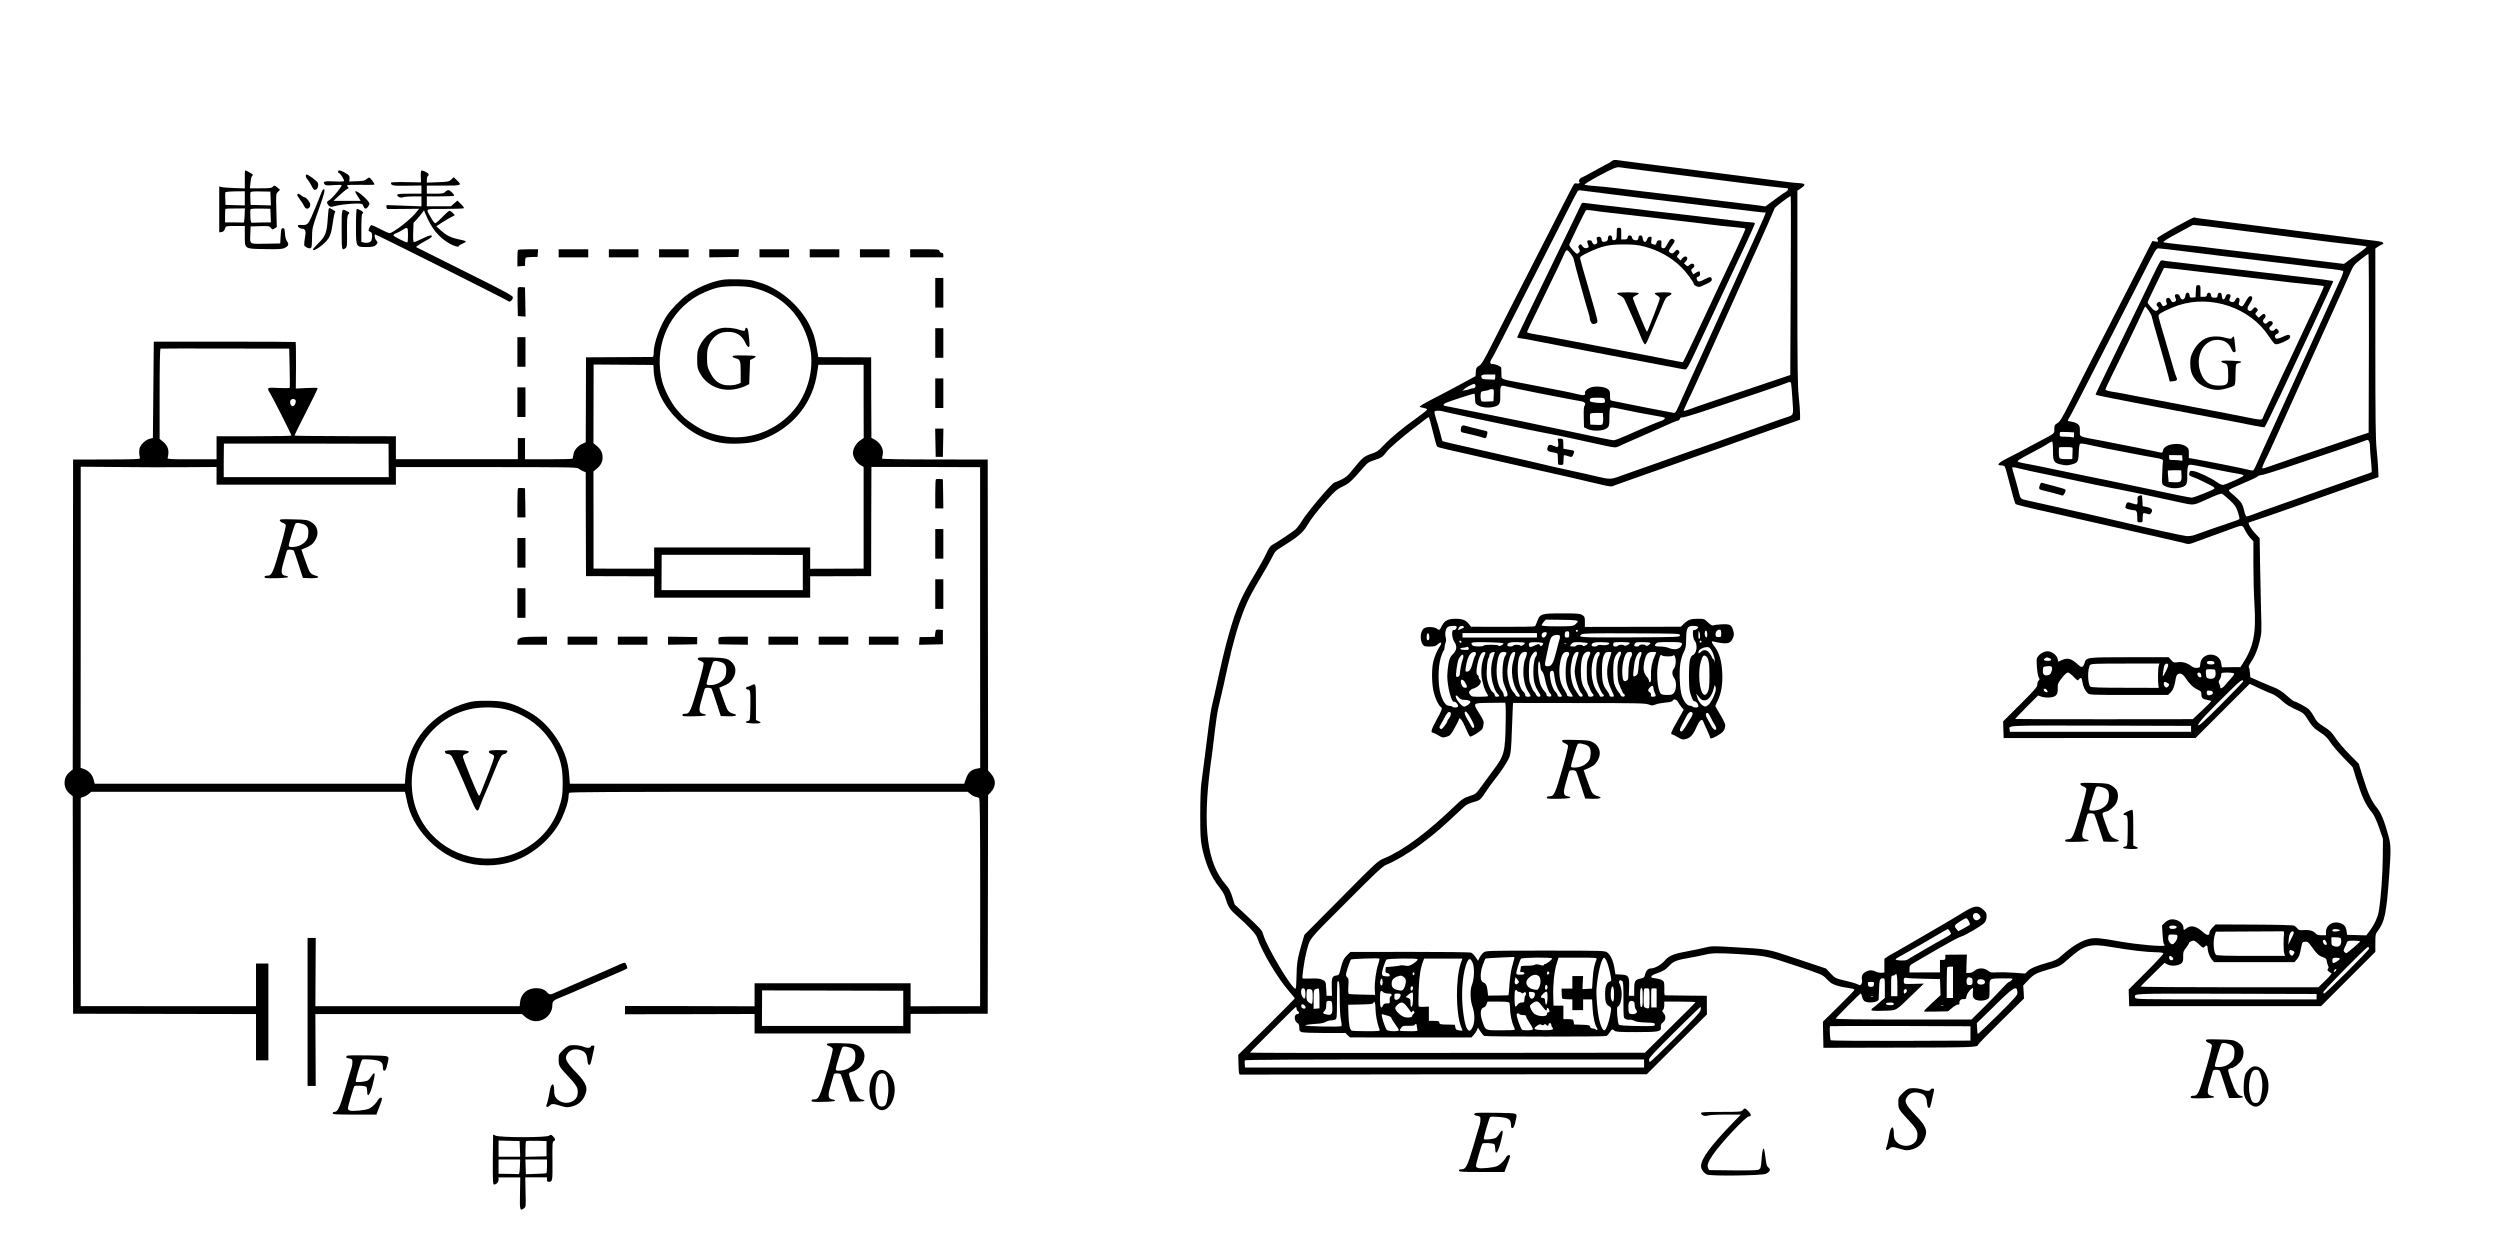 <?xml version="1.0" standalone="no"?>
<!DOCTYPE svg PUBLIC "-//W3C//DTD SVG 20010904//EN"
 "http://www.w3.org/TR/2001/REC-SVG-20010904/DTD/svg10.dtd">
<svg version="1.0" xmlns="http://www.w3.org/2000/svg"
 width="2788pt" height="1380pt" viewBox="0 0 2788 1380"
 preserveAspectRatio="xMidYMid meet">
<g transform="translate(0,1380) scale(0.1,-0.1)"
fill="#000000" stroke="none">
<path d="M17970 12001 c-14 -12 -28 -21 -31 -21 -3 0 -70 -36 -149 -80 -79
-44 -146 -80 -150 -80 -15 0 -41 -38 -30 -45 18 -11 -1 -27 -25 -21 -13 3 -27
0 -32 -7 -6 -6 -83 -156 -173 -332 -165 -324 -284 -557 -493 -965 -63 -124
-170 -334 -237 -467 -103 -205 -127 -245 -155 -262 -30 -17 -34 -25 -37 -68
l-3 -48 -135 -73 c-74 -41 -200 -108 -280 -149 -168 -86 -213 -113 -206 -121
3 -3 23 -8 43 -11 21 -4 38 -11 38 -18 0 -6 -50 -47 -112 -91 -167 -119 -293
-224 -370 -305 -60 -65 -76 -76 -138 -97 -83 -28 -104 -46 -201 -167 -63 -79
-83 -96 -138 -123 -35 -16 -68 -30 -73 -30 -25 0 -311 -338 -368 -435 -21 -36
-54 -78 -74 -94 -50 -39 -209 -145 -249 -165 -25 -13 -41 -35 -71 -100 -21
-46 -77 -146 -123 -223 -157 -259 -212 -385 -296 -683 -42 -147 -81 -313 -153
-645 -5 -22 -18 -78 -29 -125 -12 -47 -30 -155 -40 -240 -11 -85 -24 -189 -29
-230 -6 -41 -17 -129 -25 -195 -9 -66 -21 -163 -28 -215 -8 -56 -13 -204 -13
-360 0 -217 4 -281 19 -355 37 -183 104 -339 194 -450 27 -33 54 -78 61 -100
36 -116 52 -143 124 -207 141 -125 222 -212 236 -253 56 -163 227 -451 356
-599 36 -41 65 -77 65 -80 0 -3 -142 -146 -315 -318 l-316 -311 3 -111 c2 -81
6 -111 16 -110 6 1 1030 2 2275 3 l2262 1 335 334 336 333 -1 104 0 104 -225
2 c-124 1 -231 2 -238 3 -10 0 -13 16 -11 63 1 34 -1 72 -5 84 -7 23 -50 40
-111 45 -51 5 -36 30 32 53 74 26 101 43 148 94 38 41 82 57 230 82 39 6 105
20 149 30 91 22 145 23 386 9 299 -18 308 -20 635 -129 285 -95 302 -102 338
-141 21 -22 48 -47 61 -55 29 -19 106 -42 171 -50 65 -9 85 -14 85 -25 0 -5
-79 -86 -175 -181 l-176 -173 3 -145 3 -146 842 2 c830 1 883 4 883 33 0 5
115 123 256 262 l256 253 -4 73 -5 72 57 60 c64 67 87 79 247 125 108 31 114
35 190 102 186 166 246 184 488 142 224 -38 397 -58 512 -59 34 0 65 -5 69
-11 4 -6 -77 -94 -190 -207 l-197 -197 3 -93 3 -93 1070 1 1070 0 303 303 302
302 0 98 c0 88 2 102 24 130 82 110 99 193 131 632 20 280 19 335 -9 435 -49
175 -81 254 -129 313 -60 74 -95 150 -154 336 l-48 154 -105 106 c-58 59 -127
140 -154 181 -41 63 -61 83 -127 125 -67 42 -84 59 -109 107 -17 32 -44 70
-59 86 -26 25 -149 92 -170 92 -4 0 -41 29 -80 64 -50 44 -94 72 -140 90 -37
14 -112 46 -167 70 l-99 44 -3 48 c-2 27 -7 53 -12 59 -6 7 0 26 17 51 47 68
80 146 103 243 22 90 23 103 15 360 -4 146 -9 384 -11 528 l-4 262 -43 45
c-55 58 -94 124 -75 130 51 16 278 93 398 136 80 29 156 56 170 60 14 4 77 27
140 50 63 23 126 45 140 50 14 4 90 31 170 60 80 29 156 56 170 60 14 5 77 27
140 49 l115 40 -3 83 c-1 46 -9 145 -17 220 -12 113 -15 326 -15 1192 l0 1055
28 19 c15 10 35 22 45 25 37 14 10 32 -59 40 -60 6 -303 37 -419 53 -55 7
-333 43 -425 54 -41 5 -147 19 -235 30 -88 11 -194 25 -235 30 -68 8 -410 52
-630 80 -46 6 -86 13 -89 15 -9 10 -417 -219 -414 -231 1 -5 4 -17 8 -26 6
-15 2 -16 -27 -11 l-35 5 -63 -123 c-34 -68 -109 -214 -165 -324 -56 -110
-158 -308 -225 -440 -67 -132 -170 -332 -228 -445 -58 -113 -159 -312 -224
-442 -102 -202 -125 -240 -154 -257 -31 -18 -34 -25 -34 -65 0 -53 9 -45 -160
-134 -63 -33 -144 -76 -180 -96 -36 -21 -99 -53 -140 -73 -140 -69 -178 -103
-111 -103 16 0 33 -6 38 -12 5 -7 24 -71 42 -143 42 -166 71 -268 80 -277 6
-6 183 -50 361 -88 19 -4 118 -27 220 -50 102 -23 201 -46 220 -50 44 -10 205
-46 290 -66 36 -8 84 -19 108 -24 23 -6 61 -14 85 -20 23 -5 72 -16 110 -25
37 -8 97 -22 135 -30 37 -9 85 -20 107 -25 22 -5 83 -19 135 -31 52 -11 110
-25 128 -31 26 -8 43 -6 85 10 29 11 90 34 137 50 47 17 148 53 225 82 195 72
179 71 210 11 14 -29 41 -69 60 -90 l35 -38 0 -254 c0 -140 5 -341 12 -447 20
-328 -9 -474 -133 -665 l-24 -37 -97 0 c-54 0 -101 -1 -105 -2 -5 -2 -9 16
-11 39 -4 59 -54 103 -117 103 -63 0 -113 -44 -117 -103 -3 -40 -5 -42 -36
-45 -23 -2 -43 4 -65 21 -46 35 -101 50 -152 42 -41 -6 -47 -4 -72 25 l-28 31
-440 0 c-491 -1 -476 1 -500 -71 -15 -44 -30 -48 -63 -18 -92 84 -127 91 -224
40 -5 -2 -8 4 -8 13 0 33 -30 72 -69 90 -35 15 -47 16 -80 6 -22 -6 -51 -25
-65 -42 -26 -30 -26 -34 -20 -127 4 -54 13 -106 21 -118 11 -18 11 -23 -2 -34
-8 -7 -15 -27 -15 -44 0 -27 -24 -55 -190 -221 l-191 -190 3 -93 3 -93 1070 1
1070 0 302 302 302 302 108 -51 c59 -28 126 -57 148 -64 21 -8 66 -39 100 -70
54 -50 81 -66 209 -125 25 -11 48 -33 67 -63 60 -98 79 -120 152 -167 57 -37
83 -62 113 -109 21 -33 86 -109 144 -170 l107 -110 37 -120 c67 -214 104 -296
182 -391 21 -27 48 -84 76 -165 l43 -124 -2 -205 c-1 -187 -20 -448 -43 -593
-11 -72 -49 -155 -101 -225 l-40 -53 -107 3 -107 3 -6 42 c-7 52 -28 76 -78
91 -76 23 -151 -26 -151 -99 l0 -39 -49 0 c-32 0 -53 5 -62 16 -27 32 -70 46
-131 42 -52 -4 -62 -2 -76 17 -10 12 -26 26 -37 32 -13 6 -181 11 -448 12
l-428 2 -34 -34 c-19 -19 -35 -45 -35 -56 0 -37 -27 -36 -69 2 -76 69 -136 84
-184 47 -32 -26 -37 -25 -37 4 0 56 -77 104 -145 92 -19 -4 -48 -20 -64 -37
l-30 -30 6 -97 c3 -53 9 -101 14 -106 5 -6 9 -14 9 -19 0 -18 -303 9 -495 43
-226 41 -281 45 -346 30 -93 -22 -191 -82 -316 -194 -40 -36 -64 -48 -143 -70
-132 -37 -193 -63 -226 -95 l-29 -28 -120 9 c-66 5 -152 7 -192 5 -64 -5 -75
-3 -104 19 -45 33 -107 33 -147 -1 -18 -15 -42 -25 -62 -25 l-32 0 3 103 4
102 -120 -1 -120 -1 0 -29 c0 -26 -4 -29 -30 -29 l-30 0 0 -69 0 -70 -170 0
-170 -1 0 40 c0 37 3 41 55 71 30 17 152 88 271 157 119 69 229 128 245 131
47 11 245 128 268 159 13 17 21 43 21 68 0 35 -6 46 -39 76 -57 52 -100 45
-236 -40 -58 -36 -166 -100 -240 -143 -74 -43 -226 -131 -337 -196 -111 -65
-205 -118 -207 -118 -3 0 -22 -12 -43 -26 l-38 -26 0 -76 0 -77 -32 -3 c-17
-2 -45 4 -62 12 -38 20 -74 20 -111 1 -38 -20 -52 -47 -45 -88 4 -20 1 -39 -7
-50 -12 -17 -16 -17 -43 -3 -16 8 -72 25 -125 37 -118 27 -125 30 -180 89
l-45 49 -320 107 c-358 119 -293 107 -755 134 -183 11 -200 11 -280 -8 -47
-12 -125 -28 -175 -37 -170 -31 -219 -50 -267 -105 -45 -51 -113 -89 -160 -90
-30 0 -52 -26 -64 -73 -7 -29 -10 -31 -54 -41 -55 -12 -65 -28 -65 -113 l0
-78 -30 0 -30 0 3 93 c4 125 -5 140 -90 144 l-62 3 -12 70 c-13 81 -42 144
-79 173 -26 20 -37 21 -690 21 -652 0 -664 -1 -690 -21 -14 -11 -34 -36 -44
-56 l-18 -36 -27 41 c-15 22 -37 44 -49 49 -13 6 -295 9 -685 9 l-662 -1 -31
-30 c-41 -38 -57 -70 -78 -157 -16 -67 -19 -72 -46 -75 -48 -6 -56 -26 -53
-132 l3 -95 -30 0 -30 0 -5 80 c-5 80 -5 80 -40 98 -28 14 -54 17 -127 15 -50
-2 -94 -1 -97 2 -7 8 21 205 39 275 49 184 4 127 448 572 332 333 408 404 446
419 91 35 261 135 383 227 172 129 236 185 463 399 52 49 67 57 149 80 51 14
61 23 123 118 20 30 59 85 88 121 83 103 151 209 171 264 13 39 19 104 25 295
5 135 10 258 11 273 l3 28 735 -1 c645 0 740 -2 776 -16 38 -14 45 -14 75 -1
19 9 69 18 111 22 52 4 78 11 82 21 9 24 44 16 60 -15 9 -16 26 -42 39 -57
l24 -29 -73 -129 c-68 -118 -78 -146 -54 -146 5 0 33 -14 61 -31 50 -29 55
-30 97 -18 49 14 78 50 123 154 25 56 54 73 65 38 3 -10 21 -51 40 -91 19 -40
34 -77 34 -82 0 -23 25 -18 84 17 66 37 86 65 86 119 0 13 -25 64 -55 114 -30
50 -55 93 -55 97 0 3 11 29 25 57 41 83 58 185 52 311 -6 132 -32 224 -82 290
-41 53 -44 70 -12 60 12 -4 51 -11 86 -16 77 -10 104 2 128 58 12 30 13 44 3
79 -19 67 -35 76 -127 72 -43 -2 -86 -7 -95 -12 -12 -5 -28 4 -60 33 -41 40
-45 41 -110 41 -81 0 -112 -11 -158 -55 l-35 -34 -535 -1 -535 -1 0 57 c0 53
-3 59 -30 76 -26 16 -55 18 -225 18 -229 0 -245 -5 -276 -87 -9 -26 -20 -52
-24 -56 -4 -5 -167 -8 -361 -7 l-354 1 -23 30 c-35 44 -72 59 -149 59 -80 0
-123 -21 -149 -72 -28 -56 -34 -61 -56 -41 -25 23 -114 28 -144 8 -45 -29 -53
-127 -17 -182 13 -20 24 -23 78 -23 52 0 66 4 89 25 36 34 53 22 26 -18 -33
-49 -61 -116 -76 -177 -20 -84 -17 -251 6 -342 18 -71 55 -148 80 -163 19 -12
10 -36 -51 -146 -55 -100 -67 -139 -40 -139 6 0 32 -13 60 -29 47 -28 51 -29
93 -17 40 12 47 19 90 97 27 46 48 90 48 97 0 25 25 6 46 -34 11 -21 31 -65
44 -96 13 -31 29 -59 35 -62 7 -2 41 14 76 37 59 39 65 46 72 88 8 43 6 49
-42 127 -78 126 -82 122 109 124 88 0 166 1 173 2 9 1 11 -45 9 -204 -5 -351
-14 -385 -144 -556 -40 -53 -99 -133 -131 -178 -57 -80 -59 -81 -130 -104 -64
-21 -82 -33 -157 -105 -321 -308 -583 -502 -795 -589 -68 -28 -80 -38 -479
-441 l-409 -412 -34 -115 c-43 -148 -52 -208 -54 -358 -1 -67 -5 -125 -10
-127 -32 -20 -320 461 -361 604 -14 49 -23 59 -209 233 l-109 101 -27 86 c-20
64 -38 97 -69 132 -212 239 -265 640 -174 1334 6 44 15 114 21 155 5 41 18
150 29 241 10 91 28 206 40 255 22 95 45 193 60 259 5 22 13 61 19 88 6 26 15
66 20 90 67 301 119 479 191 662 39 99 94 202 193 367 43 71 93 161 113 200
33 69 39 76 116 123 166 102 230 156 273 230 46 79 133 191 249 318 65 73 92
94 151 122 72 35 94 54 227 207 51 59 63 67 129 88 71 22 95 38 134 93 25 35
171 161 290 252 50 37 109 84 133 103 23 19 45 32 48 30 3 -3 22 -76 44 -163
21 -87 42 -161 47 -165 8 -7 47 -17 146 -40 23 -5 71 -16 107 -24 85 -20 246
-56 290 -66 19 -4 118 -27 220 -50 102 -23 201 -46 220 -50 84 -18 414 -93
510 -115 58 -14 146 -34 195 -46 50 -11 127 -29 173 -40 54 -13 88 -16 100
-10 9 5 37 16 62 24 25 9 97 34 160 57 63 23 140 50 170 60 30 10 82 28 115
40 96 35 338 121 365 130 14 4 90 31 170 60 80 29 156 56 170 60 14 5 77 27
140 50 63 23 126 46 140 50 14 4 90 31 170 60 80 29 156 56 170 60 14 5 77 27
140 49 l115 41 0 62 c0 35 -7 124 -15 198 -12 111 -15 331 -15 1215 l0 1079
40 27 c57 39 52 53 -20 57 -33 1 -109 9 -170 18 -112 15 -359 47 -495 64 -41
5 -147 19 -235 30 -88 11 -195 25 -237 30 -43 6 -113 14 -155 20 -43 5 -150
19 -238 30 -88 11 -194 25 -235 30 -94 12 -213 27 -265 35 -31 4 -46 1 -65
-14z m160 -76 c51 -7 317 -41 433 -55 42 -6 112 -14 155 -20 42 -5 149 -19
237 -30 88 -11 194 -25 235 -30 41 -5 147 -19 235 -30 148 -19 490 -60 508
-60 16 0 5 -28 -15 -37 -13 -6 -69 -45 -126 -88 l-104 -77 -76 11 c-68 9 -166
21 -502 61 -47 6 -119 15 -160 20 -41 5 -113 14 -160 20 -135 16 -418 49 -505
60 -44 5 -154 19 -245 30 -91 11 -208 23 -260 26 -52 4 -101 10 -108 13 -8 4
54 43 153 97 166 89 202 104 240 98 11 -1 40 -6 65 -9z m-135 -295 c182 -22
366 -44 410 -50 44 -5 139 -17 210 -25 129 -16 261 -31 500 -60 439 -53 545
-65 564 -65 20 0 46 60 -267 -630 -398 -880 -505 -1114 -542 -1194 -23 -49
-68 -150 -101 -225 -78 -179 -82 -186 -105 -185 -15 1 -533 102 -674 132 -35
7 -35 7 -35 61 0 46 -4 56 -25 72 -30 23 -103 34 -163 25 -51 -8 -100 -46 -91
-70 9 -25 -18 -29 -82 -12 -64 16 -236 51 -579 116 -296 56 -270 45 -271 110
0 30 -1 61 -2 68 -2 16 -62 42 -97 42 -29 0 -34 23 -11 55 16 23 119 223 391
760 109 215 226 444 260 510 34 66 115 226 180 355 65 129 123 241 129 248 6
9 21 12 40 8 17 -3 180 -24 361 -46z m1975 -1019 l-5 -993 -320 -108 c-560
-188 -718 -242 -792 -270 -40 -16 -75 -25 -77 -22 -2 4 20 54 48 112 28 58 74
155 100 215 27 61 65 144 84 185 19 41 51 113 72 160 21 47 52 117 70 155 18
39 49 108 70 155 21 47 52 117 70 155 30 66 66 145 224 498 35 78 79 176 98
217 43 93 174 391 179 407 6 16 173 143 179 135 3 -4 3 -454 0 -1001z m4775
649 c88 -11 194 -25 235 -30 41 -5 147 -19 235 -30 88 -11 194 -25 235 -30 41
-5 147 -19 235 -30 88 -11 196 -25 240 -31 44 -5 114 -14 155 -19 41 -5 127
-14 190 -21 63 -6 118 -15 122 -18 5 -4 -31 -35 -80 -69 -48 -34 -106 -76
-129 -93 l-43 -32 -182 22 c-101 12 -217 26 -258 31 -41 6 -151 19 -245 30
-93 11 -206 25 -250 30 -104 12 -396 48 -505 60 -47 6 -119 15 -160 20 -41 5
-147 16 -235 25 -88 9 -168 20 -177 23 -12 5 32 33 155 100 l172 93 65 -5 c36
-2 137 -14 225 -26z m-414 -259 c129 -16 313 -39 409 -51 96 -11 230 -27 298
-35 67 -8 177 -22 245 -30 67 -8 201 -24 297 -35 96 -12 207 -25 245 -30 39
-5 122 -15 185 -21 63 -7 118 -17 121 -22 4 -5 -6 -37 -21 -71 -16 -33 -171
-376 -345 -761 -174 -385 -367 -808 -427 -940 -61 -132 -130 -284 -153 -338
-24 -55 -47 -103 -53 -109 -6 -6 -23 -6 -48 1 -66 18 -456 95 -636 127 l-38 6
0 53 c0 48 -3 56 -31 76 -76 54 -242 27 -256 -41 -5 -26 -10 -31 -27 -27 -56
14 -483 99 -656 132 -268 50 -245 39 -245 109 0 52 -3 61 -26 78 -14 11 -44
22 -67 25 -23 3 -42 8 -42 12 0 3 9 21 20 39 21 35 124 234 375 727 87 171
197 387 245 480 48 94 145 284 216 422 119 234 131 253 155 253 15 0 132 -13
260 -29z m2087 -1028 l-3 -998 -165 -55 c-458 -154 -873 -296 -940 -321 -41
-16 -77 -26 -81 -21 -4 4 14 50 40 102 26 52 60 124 75 160 16 36 45 99 64
140 19 41 51 113 72 160 21 47 52 117 70 155 18 39 49 108 70 155 21 47 52
117 70 155 18 39 49 108 70 155 21 47 52 117 70 155 18 39 49 108 70 155 21
47 51 114 68 150 49 107 210 464 246 547 31 71 42 84 113 140 43 34 81 62 86
63 4 0 6 -449 5 -997z m-9743 -379 c0 -17 -5 -29 -12 -28 -7 1 -40 2 -73 3
-44 1 -62 5 -66 16 -13 33 2 40 77 39 l74 -1 0 -29z m3299 -66 c2 -7 9 -87 15
-177 13 -187 16 -178 -64 -204 -27 -8 -102 -34 -165 -57 -63 -23 -126 -45
-140 -50 -14 -4 -90 -31 -170 -60 -80 -29 -156 -56 -170 -60 -14 -4 -77 -27
-140 -50 -63 -23 -140 -50 -170 -60 -30 -10 -82 -28 -115 -40 -96 -35 -338
-121 -365 -130 -14 -4 -90 -31 -170 -60 -80 -29 -156 -56 -170 -60 -14 -5 -56
-20 -95 -34 -84 -31 -111 -32 -223 -5 -48 11 -114 27 -147 34 -33 8 -123 28
-200 44 -77 16 -196 43 -265 60 -116 28 -268 63 -350 81 -50 11 -555 125 -678
154 -56 13 -104 25 -106 27 -2 2 -14 45 -26 94 -13 50 -33 119 -45 155 -12 36
-20 71 -18 78 6 15 55 16 105 2 21 -6 144 -33 275 -61 131 -27 281 -59 333
-70 240 -52 484 -102 585 -120 61 -11 157 -31 215 -44 58 -13 150 -34 205 -45
55 -12 140 -30 188 -41 106 -23 115 -23 153 -5 30 15 43 20 239 106 66 29 145
64 175 77 154 70 232 103 245 103 7 0 16 9 20 19 3 12 12 17 23 15 9 -3 139
35 287 85 433 144 869 292 885 302 22 12 40 11 44 -3z m-3521 -20 c7 -21 -4
-38 -25 -38 -11 0 -27 -4 -36 -9 -9 -4 -35 -11 -57 -14 -22 -4 -33 -4 -25 0 8
3 18 10 21 15 7 11 89 55 106 57 6 1 13 -5 16 -11z m345 -17 c54 -16 689 -142
835 -166 41 -7 56 -27 38 -49 -8 -9 -11 -53 -9 -127 l3 -114 38 -19 c50 -24
150 -25 200 -1 42 20 47 36 45 148 0 43 4 83 10 89 7 7 36 4 99 -10 87 -20
298 -61 423 -82 89 -15 95 -17 81 -34 -7 -8 -23 -17 -36 -20 -22 -6 -182 -72
-270 -111 -153 -69 -241 -105 -259 -105 -20 0 -221 41 -471 95 -139 30 -290
62 -355 75 -25 5 -110 23 -190 40 -206 42 -831 168 -858 172 -31 4 -32 17 -2
33 25 14 304 105 321 105 5 0 9 -25 9 -55 0 -47 3 -57 25 -71 39 -26 113 -36
171 -24 76 16 87 33 85 128 -2 114 2 121 67 103z m-140 -98 l-3 -68 -67 -3
c-64 -3 -68 -2 -73 21 -4 13 -5 39 -3 58 3 32 6 34 45 40 24 3 46 8 49 12 4 4
18 7 31 7 23 0 24 -2 21 -67z m1239 -51 c3 -13 2 -27 -3 -31 -17 -13 -155 0
-161 15 -12 32 4 40 81 39 72 0 77 -2 83 -23z m-19 -192 c2 -24 1 -54 -3 -67
-5 -23 -9 -24 -73 -21 l-67 3 -3 54 c-2 29 -1 59 1 65 3 7 30 11 73 11 l69 -1
3 -44z m5252 -202 c0 -27 -3 -30 -22 -24 -13 3 -49 6 -80 6 -54 0 -58 2 -58
23 0 13 2 26 4 28 2 2 38 3 80 1 l76 -4 0 -30z m3300 -131 c0 -28 5 -101 12
-163 6 -63 9 -116 7 -119 -3 -3 -57 -23 -120 -44 -63 -22 -166 -58 -229 -81
-63 -23 -140 -50 -170 -60 -30 -10 -107 -37 -170 -60 -63 -23 -126 -45 -140
-50 -14 -4 -90 -31 -170 -60 -80 -29 -156 -55 -170 -60 -14 -4 -67 -24 -118
-44 -52 -20 -100 -36 -107 -36 -8 0 -20 28 -30 73 -15 62 -25 79 -64 118 -25
25 -60 56 -78 70 -18 13 -29 29 -25 35 4 6 75 39 157 74 83 34 155 69 161 76
6 8 22 14 36 14 14 0 133 36 264 79 401 133 898 303 914 312 23 13 40 -18 40
-74z m-3535 -45 c0 -121 9 -136 98 -154 45 -10 67 -9 104 1 74 19 81 29 85
131 1 49 8 94 14 100 7 7 41 3 115 -14 57 -13 131 -29 164 -35 33 -6 150 -29
260 -50 110 -22 232 -44 270 -51 106 -17 121 -23 116 -46 -2 -10 -6 -72 -8
-136 -5 -113 -4 -117 19 -132 41 -27 116 -38 173 -26 77 16 90 35 87 130 -1
44 3 91 8 106 12 31 -8 33 295 -29 121 -25 244 -48 273 -52 30 -4 52 -12 52
-19 0 -11 -175 -91 -226 -103 -14 -3 -38 7 -72 31 -64 46 -214 117 -262 123
-32 5 -38 2 -43 -18 -8 -30 -3 -35 41 -50 41 -13 210 -95 230 -112 7 -5 9 -14
5 -18 -15 -15 -228 -99 -250 -99 -21 0 -210 38 -543 110 -80 17 -165 35 -190
40 -25 5 -110 23 -190 40 -80 17 -255 53 -390 80 -135 28 -294 61 -355 74 -60
13 -144 29 -185 36 -41 7 -81 17 -88 23 -9 7 26 30 139 89 84 43 171 92 193
108 23 15 46 27 51 26 6 -2 10 -45 10 -104z m219 25 c0 -9 -1 -39 -2 -67 l-2
-50 -69 0 c-54 0 -70 4 -75 16 -7 18 -8 108 -2 115 3 2 37 4 78 3 62 0 73 -3
72 -17z m1224 -107 c3 -30 1 -32 -20 -26 -13 3 -47 6 -75 6 -51 0 -53 1 -53
28 l0 27 73 -1 72 -1 3 -33z m-1800 -119 c43 -11 147 -34 232 -51 85 -17 236
-49 335 -70 242 -52 296 -64 535 -110 113 -22 243 -49 290 -60 47 -11 150 -33
230 -50 80 -17 165 -35 190 -41 116 -25 115 -25 269 46 101 46 150 64 162 58
9 -4 47 -36 84 -70 58 -54 70 -71 92 -134 13 -39 21 -75 16 -79 -4 -4 -44 -19
-88 -33 -44 -14 -145 -49 -225 -77 -80 -29 -164 -59 -188 -67 -24 -9 -62 -13
-90 -11 -43 4 -431 89 -697 153 -159 38 -213 50 -370 86 -173 39 -199 45 -255
57 -25 5 -128 29 -230 52 -102 23 -203 46 -225 50 -67 14 -73 19 -86 73 -6 29
-27 104 -45 167 -19 63 -34 118 -34 122 0 12 14 10 98 -11z m1790 -72 c4 -71
-7 -81 -85 -77 l-58 3 -6 60 c-3 33 -4 63 -3 66 2 3 36 5 76 5 l73 -1 3 -56z
m-6733 -1628 c0 -8 -13 -23 -28 -35 -26 -19 -41 -21 -199 -21 -113 0 -172 4
-175 11 -2 6 8 23 21 37 l25 27 178 -2 c144 -2 178 -6 178 -17z m-1352 -57
c11 -11 -14 -46 -28 -40 -31 11 -26 -89 6 -136 31 -44 25 -91 -18 -133 -30
-29 -38 -47 -49 -103 -7 -37 -13 -99 -14 -139 0 -119 47 -300 75 -289 16 6 45
-25 45 -47 0 -12 -9 -17 -29 -17 -17 0 -32 4 -35 9 -3 5 -18 9 -33 9 -37 0
-68 41 -96 127 -32 102 -32 309 1 412 12 40 27 75 32 78 6 3 10 19 10 35 0 16
5 40 11 53 7 17 8 35 1 60 -12 44 1 102 26 116 19 12 85 15 95 5z m82 -4 c3
-6 -2 -13 -12 -16 -10 -3 -26 -10 -35 -15 -21 -11 -22 -6 -8 22 11 20 45 26
55 9z m2610 -1 c9 -13 -25 -40 -42 -34 -23 8 -16 -93 7 -122 35 -44 21 -145
-21 -158 -11 -4 -24 -24 -31 -48 -17 -58 -17 -320 0 -372 26 -78 35 -95 47
-95 20 0 45 -29 45 -51 0 -14 -7 -19 -29 -19 -17 0 -33 5 -36 10 -3 6 -17 10
-30 10 -30 0 -67 47 -90 115 -22 66 -31 259 -16 355 6 41 23 98 37 125 23 44
27 63 28 152 2 122 14 143 82 143 24 0 46 -5 49 -11z m-1341 -50 c-3 -5 -10
-7 -15 -3 -5 3 -7 10 -3 15 3 5 10 7 15 3 5 -3 7 -10 3 -15z m1601 -24 c0 -38
-2 -40 -30 -40 -25 0 -31 4 -33 26 -4 30 22 62 47 57 12 -2 16 -14 16 -43z
m-236 -27 c1 -15 -3 -30 -9 -33 -6 -4 -10 14 -9 47 0 39 3 48 9 33 5 -11 9
-32 9 -47z m81 16 c0 -24 -4 -34 -12 -32 -15 5 -22 42 -14 64 10 25 26 5 26
-32z m-1540 1 c0 -31 -3 -35 -25 -35 -21 0 -25 5 -25 28 0 33 7 42 32 42 14 0
18 -8 18 -35z m-250 14 c0 -20 -21 -49 -35 -49 -19 0 -27 16 -20 40 7 21 55
29 55 9z m-1310 -45 c0 -24 -5 -34 -15 -34 -10 0 -15 10 -15 33 0 19 3 37 6
40 13 13 24 -5 24 -39z m1200 21 l0 -25 -415 0 -415 0 0 25 0 25 415 0 415 0
0 -25z m1595 0 c0 -20 -8 -20 -557 -23 -570 -2 -587 -1 -540 34 14 11 120 13
557 11 533 -2 540 -2 540 -22z m-1340 -5 c3 -6 2 -25 -4 -43 -5 -17 -20 -70
-31 -117 -39 -153 -54 -180 -102 -180 -32 0 -34 11 -19 82 6 24 15 68 21 98
22 108 33 141 54 155 24 17 72 20 81 5z m-1098 -76 c-9 -9 -28 6 -21 18 4 6
10 6 17 -1 6 -6 8 -13 4 -17z m2677 5 c-3 -5 -10 -7 -15 -3 -5 3 -7 10 -3 15
3 5 10 7 15 3 5 -3 7 -10 3 -15z m-2207 -14 c1 -5 -9 -16 -25 -23 -17 -8 -28
-9 -30 -2 -5 13 -159 13 -167 0 -9 -14 -109 -12 -123 2 -7 7 -12 18 -12 25 0
11 35 13 177 11 106 -2 178 -7 180 -13z m238 5 c3 -4 -6 -15 -20 -24 -15 -10
-26 -12 -30 -6 -8 13 -72 13 -80 0 -9 -15 -65 -12 -65 3 0 28 25 37 107 36 45
0 85 -4 88 -9z m205 -6 c0 -6 -6 -17 -14 -23 -11 -10 -16 -9 -24 5 -8 15 -12
15 -43 1 -58 -26 -69 -27 -75 -12 -14 37 3 46 81 43 47 -2 75 -7 75 -14z m497
1 c1 -5 -9 -16 -25 -23 -17 -8 -28 -9 -30 -2 -5 13 -72 13 -72 0 0 -5 -16 -10
-35 -10 -39 0 -42 5 -18 32 14 16 29 18 97 16 43 -2 81 -7 83 -13z m238 5 c10
-17 -33 -30 -78 -24 -28 4 -47 2 -51 -5 -10 -16 -66 -14 -66 2 0 28 25 37 107
36 45 0 85 -5 88 -9z m230 1 c3 -5 -8 -16 -25 -24 -17 -9 -32 -11 -36 -6 -7
12 -61 12 -69 -1 -3 -5 -17 -10 -31 -10 -17 0 -24 6 -24 18 0 10 3 22 7 25 10
11 171 8 178 -2z m230 -1 c3 -4 -6 -15 -19 -24 -20 -12 -26 -13 -35 -2 -12 14
-71 10 -71 -5 0 -10 -43 -12 -53 -3 -3 4 -2 15 4 25 8 16 21 19 89 18 44 0 82
-4 85 -9z m352 -6 c3 -8 -4 -25 -17 -40 -28 -28 -78 -32 -133 -9 -20 8 -61 15
-90 15 -63 0 -73 7 -50 32 14 16 33 18 150 18 111 0 135 -3 140 -16z m-1290 0
c-3 -3 -12 -4 -19 -1 -8 3 -5 6 6 6 11 1 17 -2 13 -5z m-1087 -60 c0 -11 -12
-13 -50 -12 -56 3 -63 21 -10 25 18 2 35 5 38 8 8 8 22 -5 22 -21z m2719 -40
c12 -25 24 -67 25 -93 2 -25 1 -32 -1 -16 -3 17 -11 34 -19 38 -8 4 -14 13
-14 19 0 6 -11 26 -26 45 -29 38 -64 43 -96 13 -25 -23 -33 -20 -24 8 10 30
86 56 117 41 9 -5 26 -29 38 -55z m-1959 -13 c0 -10 -3 -21 -7 -25 -19 -19
-33 -91 -33 -172 0 -107 15 -166 62 -236 23 -34 23 -48 -2 -48 -12 0 -24 10
-30 24 -5 13 -13 27 -19 30 -12 8 -33 53 -50 105 -15 47 -14 206 2 260 21 69
77 115 77 62z m579 -38 c-20 -41 -23 -64 -23 -158 -1 -70 4 -123 13 -145 26
-67 42 -99 51 -105 22 -14 10 -35 -20 -35 -21 0 -30 5 -30 16 0 8 -13 34 -28
57 -40 59 -52 110 -52 217 0 135 24 204 74 212 36 6 40 -9 15 -59z m354 25
c-29 -62 -36 -95 -35 -186 1 -55 7 -112 15 -132 32 -84 50 -120 58 -120 5 0 9
-7 9 -15 0 -21 -39 -19 -47 3 -4 9 -9 19 -13 22 -17 14 -48 70 -58 106 -16 57
-15 230 2 278 17 50 55 91 69 77 7 -7 7 -18 0 -33z m-1613 14 c0 -10 -4 -22
-10 -28 -5 -5 -17 -38 -26 -74 -18 -71 -37 -100 -66 -100 -16 0 -17 6 -12 43
10 73 28 129 51 153 26 29 63 32 63 6z m104 1 c-3 -10 -10 -27 -14 -38 -31
-70 -39 -192 -19 -269 20 -80 32 -111 50 -137 10 -14 16 -29 12 -33 -3 -3 -46
-6 -94 -6 -84 0 -89 1 -105 25 -16 24 -16 27 1 45 10 11 24 20 32 20 7 0 29
10 47 22 38 25 51 61 30 79 -8 6 -14 20 -14 29 0 10 -5 20 -12 22 -35 12 14
235 55 251 25 11 36 7 31 -10z m106 12 c0 -2 -7 -24 -15 -48 -25 -73 -32 -156
-20 -237 11 -77 42 -157 70 -180 22 -18 18 -30 -10 -30 -17 0 -25 5 -25 18 0
9 -8 22 -18 29 -28 17 -60 92 -70 166 -8 65 4 207 21 223 4 4 7 15 7 25 0 10
8 23 18 28 18 11 42 14 42 6z m130 -8 c0 -7 -4 -17 -8 -22 -22 -25 -37 -107
-36 -195 1 -80 5 -105 28 -160 36 -84 37 -104 9 -108 -18 -3 -23 2 -23 18 0
12 -11 35 -24 51 -35 41 -56 124 -56 221 0 81 18 167 41 194 15 18 69 18 69 1z
m97 -9 c-3 -13 -13 -50 -22 -83 -30 -107 -8 -258 51 -345 13 -19 24 -38 24
-42 0 -15 -41 -8 -47 9 -4 9 -14 24 -24 34 -38 38 -69 146 -69 237 1 59 23
156 44 188 21 31 50 33 43 2z m128 -10 c-4 -18 -11 -39 -16 -48 -16 -29 -26
-140 -17 -202 10 -76 25 -122 55 -168 30 -45 29 -50 -7 -50 -22 0 -30 5 -30
18 0 11 -9 27 -20 37 -38 34 -62 122 -64 230 -2 147 24 215 82 215 21 0 23 -3
17 -32z m475 14 c0 -10 -4 -22 -8 -27 -19 -22 -32 -97 -32 -182 0 -106 16
-165 62 -235 25 -36 23 -40 -14 -36 -21 2 -33 8 -33 18 0 8 -12 33 -27 55 -39
56 -58 128 -58 213 0 79 22 173 46 197 22 22 64 20 64 -3z m99 -14 c-24 -76
-38 -146 -38 -183 0 -75 49 -231 78 -249 6 -4 11 -14 11 -22 0 -20 -34 -17
-45 5 -6 10 -23 36 -38 59 -39 56 -61 180 -47 271 16 104 38 151 71 151 15 0
16 -4 8 -32z m241 14 c0 -10 -4 -22 -9 -27 -30 -34 -40 -204 -17 -290 14 -55
50 -130 66 -140 6 -4 8 -11 5 -16 -8 -12 -45 -12 -45 1 0 6 -13 29 -30 51 -69
95 -81 279 -26 399 19 42 56 56 56 22z m130 10 c0 -4 -9 -33 -19 -63 -43 -120
-36 -237 20 -354 35 -73 35 -75 4 -75 -16 0 -25 6 -25 16 0 8 -13 32 -29 52
-44 56 -56 104 -56 227 0 104 10 157 38 193 10 13 67 17 67 4z m230 -15 c0
-13 -4 -27 -8 -32 -18 -21 -32 -96 -32 -173 0 -72 -2 -83 -21 -93 -31 -16 -42
1 -47 71 -7 92 21 219 53 242 5 4 20 8 33 8 16 0 22 -6 22 -23z m104 -4 c-4
-16 -11 -36 -16 -45 -5 -10 -11 -54 -15 -98 -5 -68 -9 -82 -29 -95 -28 -18
-34 -10 -29 36 2 19 7 57 10 84 10 84 41 145 72 145 10 0 12 -8 7 -27z m166
21 c0 -3 -9 -25 -20 -50 -28 -60 -42 -139 -38 -215 2 -43 -1 -63 -9 -66 -8 -3
-13 3 -13 14 0 10 -13 34 -30 53 -33 40 -39 91 -18 179 15 67 38 91 88 91 22
0 40 -2 40 -6z m-2150 -44 c0 -11 -4 -28 -9 -38 -10 -20 -31 -127 -31 -160 0
-24 -26 -40 -40 -26 -9 9 10 149 25 189 10 25 35 55 47 55 4 0 8 -9 8 -20z
m2281 0 c37 0 59 4 62 13 3 6 10 -1 17 -18 15 -38 8 -110 -14 -134 -22 -24
-20 -70 4 -101 28 -36 28 -128 -1 -164 -18 -23 -28 -26 -79 -26 -34 0 -62 5
-68 13 -40 49 -54 238 -27 356 18 76 24 86 38 72 6 -6 37 -11 68 -11z m425 2
c28 -20 39 -79 38 -217 0 -108 -4 -148 -17 -177 -43 -96 -97 6 -97 182 0 81 9
133 32 193 10 27 24 33 44 19z m3829 -22 c34 -13 23 -30 -20 -30 -39 0 -53 14
-28 29 22 13 17 13 48 1z m-5676 -98 c1 -20 9 -41 19 -50 12 -10 24 -45 32
-87 12 -68 43 -150 61 -161 5 -3 9 -12 9 -20 0 -11 -8 -14 -27 -12 -18 2 -27
8 -25 17 2 8 -8 26 -21 40 -38 41 -54 80 -68 167 -13 84 -5 199 12 159 4 -11
8 -35 8 -53z m7514 54 c8 -20 -1 -26 -39 -26 -34 0 -50 12 -39 30 9 15 72 12
78 -4z m-619 -43 c-9 -27 -10 -175 -3 -221 l4 -23 -375 1 c-289 0 -378 4 -388
13 -32 33 -34 204 -2 242 11 13 62 15 392 15 l380 0 -8 -27z m106 7 c0 -16
-42 -105 -58 -120 -10 -10 9 114 20 127 16 19 38 16 38 -7z m-1297 -53 c-8
-41 -27 -59 -60 -59 -32 0 -44 18 -41 62 3 33 6 35 43 40 52 7 66 -3 58 -43z
m1825 -24 c5 -48 -13 -73 -51 -73 -18 0 -38 5 -45 12 -12 12 -17 80 -6 91 4 3
27 5 53 4 44 -2 46 -3 49 -34z m-7373 -45 c9 -75 27 -130 60 -180 31 -46 31
-48 0 -48 -16 0 -25 6 -25 16 0 9 -8 24 -18 33 -27 24 -52 84 -62 149 -11 67
-6 92 20 92 15 0 19 -11 25 -62z m5790 -5 c42 -44 47 -47 59 -30 21 28 33 20
39 -28 8 -52 28 -96 59 -125 21 -19 34 -20 459 -20 l437 0 30 29 c28 29 45 75
57 158 10 67 67 69 107 4 38 -61 88 -110 134 -131 40 -17 44 -22 44 -53 0 -42
13 -54 68 -63 23 -4 42 -10 42 -13 0 -4 -46 -51 -103 -104 l-103 -97 -988 -1
c-543 0 -989 1 -991 3 -3 2 54 62 125 133 l129 129 40 -14 c23 -7 61 -11 92
-8 69 7 89 30 87 101 -2 48 1 57 45 115 29 37 56 62 67 62 11 0 40 -21 65 -47z
m1419 31 c11 -29 7 -42 -13 -37 -19 5 -34 36 -23 47 11 11 30 6 36 -10z m371
5 c4 -5 -13 -31 -37 -57 -24 -26 -52 -58 -63 -73 -23 -29 -57 -46 -54 -26 2 6
-3 24 -10 39 -11 22 -11 30 3 49 9 13 16 33 16 45 0 11 3 24 7 27 11 11 131 8
138 -4z m-8575 -101 c26 -43 25 -58 -2 -58 -15 0 -27 10 -35 27 -30 63 2 89
37 31z m8677 16 c2 -5 -109 -121 -247 -259 -197 -197 -250 -245 -256 -232 -7
19 113 148 360 389 113 110 135 126 143 102z m-827 -39 c0 -7 -7 -18 -15 -25
-12 -10 -18 -10 -30 0 -15 13 -20 42 -9 53 9 9 54 -15 54 -28z m-5750 -46 c0
-9 7 -29 14 -45 18 -33 13 -44 -21 -44 -20 0 -24 4 -21 18 3 12 -2 24 -13 31
-25 15 -24 30 3 58 23 24 38 17 38 -18z m689 -38 c-22 -67 -54 -124 -82 -145
-26 -19 -30 -19 -54 -6 -30 17 -58 60 -69 105 l-7 30 24 -30 c31 -39 39 -45
70 -45 43 0 84 57 104 145 7 30 7 30 16 6 6 -15 5 -37 -2 -60z m3701 18 c10
-18 9 -20 -12 -17 -12 2 -24 11 -26 21 -5 24 25 22 38 -4z m1848 -22 c2 -11
-5 -20 -20 -26 -32 -12 -48 -3 -48 26 0 21 4 24 32 21 22 -2 34 -9 36 -21z
m-8343 -82 c24 0 50 -6 57 -13 11 -11 8 -18 -15 -38 -15 -13 -37 -24 -47 -24
-33 0 -108 99 -94 122 4 6 17 -2 31 -18 20 -23 32 -29 68 -29z m78 -226 c24
-44 32 -70 26 -80 -10 -17 -19 -9 -48 44 -12 20 -30 53 -42 73 -11 20 -17 44
-14 52 9 23 36 -8 78 -89z m-233 69 c0 -13 -9 -34 -20 -48 -11 -14 -20 -28
-20 -33 0 -17 -53 -87 -66 -87 -18 0 -27 19 -16 33 5 7 26 45 47 85 26 51 42
72 56 72 13 0 19 -7 19 -22z m2696 8 c3 -8 -7 -34 -23 -58 -16 -24 -34 -55
-42 -69 -7 -14 -23 -39 -36 -55 -18 -23 -26 -26 -36 -17 -10 10 -5 25 21 75
19 35 43 80 54 101 20 38 52 50 62 23z m203 -49 c14 -28 33 -64 43 -79 23 -34
24 -61 1 -56 -10 2 -27 21 -38 43 -11 22 -31 57 -43 78 -24 38 -24 67 0 67 7
0 24 -24 37 -53z m5356 -125 l0 -33 -1010 0 -1010 0 -3 21 c-9 53 -72 50 1015
48 l1008 -3 0 -33z m-2358 -2078 c16 -26 16 -27 -6 -45 -27 -22 -55 -12 -66
21 -15 48 43 67 72 24z m-122 -64 c8 -16 15 -33 15 -38 0 -4 -29 -24 -66 -43
l-65 -34 -20 24 c-21 26 -22 31 -11 47 10 15 104 74 119 74 7 0 19 -13 28 -30z
m2320 -70 c0 -18 -62 -27 -77 -12 -18 18 3 33 40 30 25 -2 37 -8 37 -18z
m-2530 -47 c17 -25 17 -27 -1 -40 -11 -8 -39 -25 -64 -38 -49 -25 -383 -219
-410 -238 -20 -14 -130 -10 -130 4 0 5 21 20 48 33 52 27 399 226 477 274 28
17 53 31 56 31 4 1 15 -11 24 -26z m4350 12 c0 -5 -19 -11 -42 -13 -40 -3 -53
5 -36 22 11 10 78 3 78 -9z m-623 -36 c-8 -51 -7 -195 2 -221 l8 -28 -380 0
c-291 0 -382 3 -390 13 -29 34 -34 165 -10 229 l10 28 372 2 c204 2 376 3 381
2 6 -1 8 -12 7 -25z m108 8 c0 -7 -14 -39 -31 -72 l-30 -60 5 59 c3 35 12 66
22 77 17 19 34 17 34 -4z m-1298 -52 c-3 -30 -37 -75 -55 -75 -22 0 -47 35
-47 65 0 42 6 46 60 43 44 -3 45 -4 42 -33z m1826 -24 c9 -62 -25 -93 -81 -72
-24 9 -27 16 -27 55 l0 44 53 -1 c46 -2 52 -5 55 -26z m-166 -26 c13 -28 8
-38 -15 -30 -16 7 -29 40 -19 49 11 12 23 5 34 -19z m-1420 -25 c45 -44 50
-46 68 -25 16 19 30 10 30 -18 0 -40 21 -96 46 -127 l26 -30 448 0 448 0 26
31 c27 32 31 44 50 138 10 53 13 56 43 59 28 3 35 -3 76 -60 57 -79 76 -96
124 -113 31 -11 39 -18 41 -42 1 -15 8 -38 14 -50 8 -17 8 -26 0 -36 -9 -11
-8 -17 6 -29 9 -9 23 -17 31 -20 9 -3 -14 -31 -65 -81 l-79 -77 -993 0 c-547
0 -992 3 -990 8 2 4 62 65 135 135 l131 129 31 -16 c37 -20 91 -20 136 -2 37
16 45 35 42 103 -1 33 5 49 31 82 17 22 32 44 32 50 0 13 30 30 54 31 10 0 36
-18 58 -40z m1798 32 c0 -9 -144 -132 -155 -132 -3 0 -13 6 -20 14 -12 12 -12
20 5 53 10 21 21 46 24 56 5 14 17 17 76 17 38 0 70 -4 70 -8z m100 -81 c0
-18 -484 -501 -502 -501 -4 0 -8 7 -8 15 0 18 480 505 498 505 6 0 12 -9 12
-19z m-833 -37 c2 -6 -3 -18 -11 -29 -12 -16 -16 -17 -30 -6 -16 13 -21 42
-10 54 8 7 47 -7 51 -19z m-1360 -60 c11 -11 13 -18 5 -26 -16 -16 -42 -2 -42
22 0 24 16 26 37 4z m-7340 -16 c-4 -13 -15 -56 -26 -96 -12 -42 -23 -125 -27
-193 -4 -65 -10 -119 -13 -119 -3 -1 -55 -2 -116 -2 l-110 -1 -6 56 c-7 60
-19 82 -49 92 -33 11 -36 98 -7 184 14 40 29 76 32 80 4 3 75 8 158 12 84 3
156 6 161 7 4 1 6 -8 3 -20z m-1516 -59 c-25 -69 -44 -210 -39 -286 l3 -58
-140 3 c-77 1 -145 5 -151 7 -8 2 -10 29 -7 87 5 69 3 86 -11 97 -9 7 -16 22
-16 32 0 20 46 158 56 168 7 8 307 18 316 11 5 -3 -1 -31 -11 -61z m1939 62
c0 -12 -63 -61 -78 -61 -6 0 -12 -5 -14 -11 -3 -8 -16 -8 -47 1 -31 8 -47 8
-54 1 -6 -6 -44 -11 -84 -11 -65 0 -73 -2 -73 -19 0 -11 -3 -26 -6 -35 -5 -12
0 -16 20 -16 16 0 26 -6 26 -15 0 -11 -12 -15 -45 -15 -37 0 -45 3 -45 18 0
24 39 143 52 160 13 15 348 18 348 3z m495 -8 c-25 -61 -37 -121 -43 -218 l-7
-110 -54 -3 -53 -3 3 73 4 73 -60 0 -60 0 0 -70 0 -70 -60 0 -60 0 1 -53 c1
-29 4 -56 8 -59 3 -3 29 -6 58 -7 l53 -1 0 -60 0 -60 60 0 60 0 0 60 0 60 50
0 50 0 6 -105 c6 -97 27 -188 51 -217 5 -7 5 -13 -1 -17 -5 -4 -12 -2 -16 4
-3 5 -18 10 -32 10 -16 0 -27 7 -30 20 -5 17 -15 20 -91 22 l-87 3 -5 29 c-5
28 -7 29 -60 30 l-55 1 0 75 0 75 -55 0 -55 0 -3 105 c-4 132 11 277 38 363
l21 67 215 0 c202 0 216 -1 209 -17z m109 -15 c17 -36 40 -119 51 -185 6 -39
5 -44 -18 -52 -31 -12 -47 -57 -47 -131 0 -90 9 -121 42 -139 26 -15 28 -20
23 -56 -16 -110 -52 -215 -74 -215 -17 0 -41 50 -55 112 -23 99 -38 283 -31
361 15 174 57 337 85 337 5 0 16 -15 24 -32z m8180 23 c6 -10 -53 -51 -73 -51
-12 0 -15 42 -4 53 10 10 71 8 77 -2z m-10284 -9 c0 -13 -33 -41 -71 -61 -26
-14 -42 -16 -72 -9 -21 4 -43 5 -49 2 -6 -4 -45 -9 -87 -13 l-76 -6 -3 -32
c-3 -26 1 -32 20 -35 12 -2 24 -11 26 -21 3 -16 -2 -18 -40 -15 -37 3 -43 7
-46 27 -4 24 32 135 50 159 12 14 348 18 348 4z m484 -34 c-62 -172 -61 -563
1 -721 8 -20 15 -39 15 -41 0 -1 -17 0 -37 3 -32 5 -39 11 -43 35 l-5 28 -85
2 c-77 1 -85 3 -88 21 -2 18 -10 20 -60 20 l-57 0 0 80 0 80 -54 -3 c-30 -2
-57 1 -60 6 -3 6 -3 86 0 179 6 157 21 250 51 326 l10 27 214 0 213 0 -15 -42z
m132 -14 c20 -52 14 -178 -11 -238 -22 -52 -19 -170 6 -241 26 -74 28 -166 5
-222 -47 -111 -94 -20 -115 225 -16 181 5 389 49 489 23 53 42 49 66 -13z
m5354 -209 l0 -175 -35 0 -35 0 0 168 c0 93 3 172 7 175 3 4 19 7 35 7 l28 0
0 -175z m4269 129 c-17 -21 -31 -17 -17 5 7 11 16 17 20 14 5 -2 4 -11 -3 -19z
m-8777 -36 c-15 -15 -26 -4 -18 18 5 13 9 15 18 6 9 -9 9 -15 0 -24z m-1499
-4 c-4 -10 -9 -12 -15 -6 -12 12 -1 35 12 27 5 -3 6 -13 3 -21z m5387 -125 l0
-119 -35 0 -35 0 0 115 c0 107 1 115 19 115 11 0 23 5 26 10 17 27 25 -12 25
-121z m-3998 104 c23 -20 24 -83 2 -125 -14 -28 -19 -30 -52 -24 -80 13 -115
74 -70 123 40 44 89 54 120 26z m-1501 -14 c17 -17 20 -29 16 -61 -3 -21 -13
-50 -22 -64 -14 -22 -21 -24 -53 -18 -60 11 -82 31 -82 74 0 39 17 62 60 79
39 15 58 13 81 -10z m1279 -50 c0 -4 -7 -12 -15 -19 -24 -20 -39 1 -30 41 l7
32 19 -24 c10 -13 19 -27 19 -30z m4518 36 l177 -4 3 -89 3 -90 -95 -88 c-53
-48 -93 -90 -90 -93 3 -3 65 -4 137 -2 l132 3 45 38 c25 21 55 38 65 37 14 -1
19 3 17 16 -5 27 18 48 47 45 22 -3 27 2 31 28 5 29 30 67 61 91 14 11 15 7
11 -41 -4 -45 -1 -57 17 -75 32 -32 140 -24 163 12 4 7 7 48 6 93 -1 128 -9
121 139 123 125 1 126 1 108 -19 -10 -11 -23 -20 -30 -20 -6 0 -36 -28 -66
-61 -30 -34 -121 -128 -203 -210 l-150 -149 -759 0 c-480 0 -757 4 -755 10 5
14 270 280 279 280 5 0 11 -16 15 -35 3 -20 16 -42 27 -50 39 -27 155 -13 158
19 1 6 3 52 4 102 3 115 9 134 41 134 24 0 24 0 24 -109 l0 -109 -61 -53 c-34
-30 -68 -58 -75 -62 -8 -4 -14 -14 -14 -20 0 -10 32 -12 133 -9 155 5 128 -10
322 177 l130 126 -110 -3 c-108 -3 -110 -3 -113 20 -5 37 5 54 28 47 11 -4
100 -8 198 -10z m530 6 c8 -5 12 -22 10 -42 -3 -30 -6 -34 -33 -34 -26 0 -30
4 -33 28 -6 52 18 72 56 48z m-6568 -47 c0 -35 -16 -46 -26 -19 -8 21 4 67 16
60 6 -3 10 -22 10 -41z m6709 22 c19 -23 2 -46 -35 -46 -36 0 -51 17 -40 45 7
19 60 20 75 1z m-4039 -6 c13 -8 15 -43 15 -210 0 -201 0 -202 24 -214 12 -7
34 -11 47 -8 13 2 35 -3 48 -11 17 -11 55 -17 127 -20 95 -3 104 -5 104 -23 0
-18 -8 -19 -195 -16 -132 2 -199 7 -206 15 -6 7 -14 53 -18 104 -5 82 -4 93
12 102 29 16 47 126 31 196 -7 31 -16 58 -20 61 -9 5 -1 34 10 34 3 0 13 -5
21 -10z m-3149 -193 c0 -110 5 -206 13 -242 8 -33 10 -63 6 -68 -10 -12 -405
-4 -403 8 2 6 47 12 102 16 68 3 106 10 124 22 15 9 40 17 57 17 17 0 40 5 51
10 18 10 19 23 19 214 0 111 3 206 6 209 19 19 24 -21 25 -186z m5957 156 c-3
-24 -8 -28 -33 -28 -25 0 -30 4 -33 28 -3 25 -1 27 33 27 34 0 36 -2 33 -27z
m-3640 -39 c-5 -28 -28 -29 -28 -1 0 13 3 27 7 31 10 10 25 -10 21 -30z
m-1500 -6 c-5 -32 -28 -35 -28 -4 0 17 5 26 16 26 10 0 14 -7 12 -22z m2242
-69 c0 -82 -12 -102 -31 -51 -10 26 -6 112 6 132 15 25 25 -7 25 -81z m-3442
22 c2 -24 0 -51 -3 -60 -10 -25 -45 24 -45 63 0 37 7 48 30 44 10 -2 16 -17
18 -47z m157 -67 l0 -109 -32 -3 -33 -3 0 106 c0 100 1 106 23 115 12 5 27 7
32 6 6 -2 10 -47 10 -112z m3605 11 c0 -87 -3 -105 -15 -105 -12 0 -15 18 -15
105 0 87 3 105 15 105 12 0 15 -18 15 -105z m76 -2 c0 -56 -2 -107 -6 -113 -5
-7 -15 -8 -33 -1 -27 10 -27 11 -27 109 0 54 3 102 7 106 4 4 19 6 33 4 25 -3
25 -3 26 -105z m79 -3 l0 -105 -30 0 -30 0 -1 100 c0 55 1 104 4 108 2 5 16 7
30 5 l27 -3 0 -105z m4023 68 c3 -36 -2 -42 -217 -257 -122 -120 -223 -216
-225 -212 -2 3 -6 32 -7 63 l-3 58 184 180 c228 225 262 246 268 168z m-7864
16 c9 -24 7 -142 -3 -148 -5 -3 -20 4 -35 15 -23 18 -26 28 -26 78 0 32 3 61
7 64 12 13 51 7 57 -9z m6631 6 c7 -12 -12 -40 -26 -40 -10 0 -12 34 -2 43 9
10 21 9 28 -3z m-4345 -10 c0 -5 8 -10 18 -10 10 0 23 -5 30 -12 8 -8 15 -8
26 2 13 10 17 9 22 -5 4 -9 2 -21 -5 -28 -6 -6 -11 -26 -11 -44 0 -30 -3 -33
-30 -33 -20 0 -35 -8 -46 -25 -9 -14 -20 -22 -25 -19 -10 6 -12 167 -2 177 10
10 23 8 23 -3z m-1494 -15 c9 -8 33 -15 55 -15 27 0 39 -4 39 -14 0 -8 -5 -16
-12 -18 -7 -3 -11 -19 -10 -41 3 -36 2 -37 -31 -37 -27 0 -36 -6 -45 -26 -20
-43 -32 -17 -32 70 0 97 6 111 36 81z m332 -85 c-2 -48 -7 -75 -15 -78 -9 -2
-13 10 -13 42 0 41 -3 48 -27 57 l-27 10 34 29 c19 16 38 26 43 21 4 -4 7 -41
5 -81z m1359 65 c2 -11 -4 -29 -12 -40 -21 -27 -49 -9 -53 34 -3 31 -2 32 30
29 24 -2 34 -8 35 -23z m141 -47 c-3 -76 -21 -100 -26 -35 -2 28 -8 37 -22 37
-31 0 -33 18 -4 45 46 43 55 34 52 -47z m-1638 35 c-1 -27 -25 -53 -49 -53
-17 0 -21 6 -21 35 0 33 2 35 35 35 27 0 35 -4 35 -17z m10215 -18 l0 -30
-1010 0 c-966 0 -1010 1 -1013 18 -10 50 -66 47 1015 45 l1008 -3 0 -30z
m-4948 -1 c-3 -3 -12 -4 -19 -1 -8 3 -5 6 6 6 11 1 17 -2 13 -5z m-6029 -112
c4 -79 -8 -96 -57 -87 -48 9 -55 18 -31 40 14 13 20 31 20 60 0 49 6 57 40 53
23 -3 25 -7 28 -66z m2343 4 c36 -48 49 -56 49 -31 0 20 16 19 24 -1 10 -25 7
-34 -9 -34 -9 0 -15 -7 -13 -17 6 -36 -105 -32 -145 5 -26 24 -49 71 -43 88 3
8 20 23 37 33 40 24 54 18 100 -43z m1013 58 c11 -4 16 -19 16 -42 0 -19 7
-44 16 -54 23 -24 3 -48 -41 -48 -38 0 -45 12 -45 79 0 60 16 79 54 65z
m-2874 -87 c0 -62 20 -164 45 -229 7 -17 -4 -18 -143 -18 -83 0 -157 3 -166 6
-23 9 -34 64 -38 184 l-3 105 138 3 c110 2 139 6 143 17 13 32 24 0 24 -68z
m1494 67 c3 -9 6 -35 6 -58 0 -61 19 -155 40 -198 10 -20 15 -39 12 -42 -3 -4
-74 -6 -158 -6 -176 0 -166 -5 -204 105 -26 76 -20 140 15 149 14 4 27 18 33
36 l11 30 119 0 c100 0 121 -3 126 -16z m2074 9 c-1 -5 -129 -133 -284 -285
l-280 -278 -2202 -2 c-1211 -2 -2202 0 -2202 3 0 3 46 51 102 105 56 55 169
168 252 252 82 83 154 152 158 152 4 0 8 -9 8 -20 0 -10 7 -23 16 -28 18 -10
11 -32 -11 -32 -33 0 -34 -74 0 -96 20 -13 25 -25 25 -55 0 -33 4 -41 26 -49
14 -6 129 -10 257 -10 l231 0 26 -25 25 -24 430 -1 c237 0 541 -1 677 0 l247
0 25 27 c14 15 30 40 37 55 l11 28 28 -43 c15 -24 35 -47 45 -50 21 -9 1338
-9 1359 -1 9 3 25 21 37 40 23 38 33 41 55 19 13 -12 54 -15 242 -15 257 0
279 5 274 57 -2 23 3 36 23 51 33 26 36 73 7 105 -17 19 -18 24 -6 35 8 7 14
31 14 52 l0 40 176 0 c97 0 174 -3 172 -7z m-3220 -45 c19 -24 38 -50 43 -58
8 -13 10 -13 19 0 9 13 11 13 20 0 7 -11 5 -18 -5 -26 -8 -6 -15 -16 -15 -22
0 -19 -49 -26 -90 -13 -40 12 -100 70 -100 97 0 23 46 64 72 64 15 0 34 -14
56 -42z m5432 27 c0 -11 -11 -15 -39 -15 -38 0 -57 10 -44 24 3 3 24 6 45 6
27 0 38 -4 38 -15z m-6572 -17 c20 -20 14 -40 -10 -36 -15 2 -24 11 -26 26 -4
24 16 30 36 10z m7125 -5 c-7 -2 -19 -2 -25 0 -7 3 -2 5 12 5 14 0 19 -2 13
-5z m-2707 -45 c-5 -26 -66 -92 -283 -310 -152 -152 -280 -275 -285 -272 -4 3
-8 16 -8 29 0 17 73 96 283 304 155 154 286 281 291 281 5 0 6 -15 2 -32z
m-2021 -48 c3 -5 22 -10 41 -10 24 0 34 -4 34 -16 0 -8 18 -42 40 -75 23 -33
38 -64 35 -69 -7 -11 -94 -14 -119 -4 -17 7 -70 160 -61 175 8 12 22 12 30 -1z
m-1480 -14 c33 -9 51 -19 53 -31 2 -9 21 -40 43 -69 21 -28 39 -57 39 -63 0
-9 -18 -13 -58 -13 -32 0 -65 6 -74 13 -21 15 -72 179 -55 177 1 -1 25 -7 52
-14z m1835 -104 c0 -10 5 -23 12 -30 24 -24 -7 -33 -102 -30 -104 3 -119 13
-69 49 25 17 35 20 49 11 13 -8 21 -7 29 1 8 8 14 8 23 -1 16 -16 28 -15 28 3
0 8 7 15 15 15 8 0 15 -8 15 -18z m-1500 -9 c0 -10 3 -28 6 -40 6 -23 5 -23
-95 -23 -55 0 -101 3 -101 8 0 4 7 18 16 30 12 17 25 23 48 22 17 -1 36 -1 41
0 6 1 20 1 32 1 11 -1 24 3 28 8 10 17 25 13 25 -6z m6175 -88 l0 -80 -774 -3
c-426 -1 -779 2 -784 7 -9 9 -16 148 -8 157 2 2 356 3 785 2 l781 -3 0 -80z
m-3640 -335 l0 -45 -2225 0 -2225 0 -3 33 c-2 19 -1 39 1 46 4 9 537 11 2228
11 l2224 0 0 -45z"/>
<path d="M17627 11508 c-8 -18 -55 -116 -105 -218 -208 -430 -258 -533 -327
-675 -40 -82 -118 -244 -174 -359 -55 -114 -101 -212 -101 -217 0 -5 9 -9 19
-9 11 0 86 -13 168 -29 81 -16 222 -44 313 -61 91 -17 208 -39 260 -50 52 -10
147 -28 210 -40 63 -12 158 -30 210 -40 52 -10 147 -28 210 -40 63 -12 158
-30 210 -40 233 -45 261 -50 278 -50 12 0 42 53 109 198 81 174 288 616 572
1222 50 107 91 200 91 207 0 8 -14 13 -36 13 -20 0 -107 9 -193 20 -86 11
-313 38 -506 60 -192 22 -388 45 -435 50 -47 6 -123 15 -170 21 -47 5 -121 14
-165 19 -44 5 -141 17 -215 25 -74 8 -152 18 -172 21 -35 5 -38 3 -51 -28z
m218 -68 c44 -5 161 -19 260 -30 99 -11 217 -25 263 -30 104 -13 234 -28 340
-40 45 -6 121 -15 170 -20 48 -6 125 -15 172 -21 47 -5 119 -14 160 -19 41 -5
114 -12 163 -16 48 -4 90 -10 92 -14 2 -4 -49 -119 -113 -256 -65 -137 -127
-267 -137 -289 -10 -22 -43 -92 -73 -155 -30 -63 -67 -142 -82 -175 -15 -33
-51 -109 -80 -170 -29 -60 -65 -137 -80 -170 -98 -210 -130 -275 -136 -275 -4
0 -73 13 -153 29 -80 16 -198 39 -261 51 -63 11 -158 29 -210 40 -150 29 -257
50 -370 71 -58 11 -152 29 -210 40 -262 50 -320 61 -400 74 -115 20 -130 24
-130 34 0 4 60 132 134 282 185 379 265 548 283 592 8 20 20 37 27 37 17 0 76
-80 76 -102 0 -16 142 -529 170 -614 5 -17 10 -39 10 -50 0 -11 7 -29 15 -41
12 -17 21 -20 42 -14 23 6 28 13 27 37 -1 16 -43 171 -94 344 -51 173 -95 327
-97 342 -5 25 1 29 88 72 149 71 228 90 394 90 113 0 157 -5 230 -23 161 -41
305 -122 415 -231 56 -55 140 -169 140 -189 0 -16 54 -38 71 -29 7 4 40 19 72
33 38 17 57 31 57 43 0 38 -20 40 -73 11 -59 -33 -82 -36 -91 -13 -10 25 -7
32 14 39 12 4 20 15 20 29 0 34 -10 38 -45 16 l-32 -20 -14 26 c-12 23 -11 27
9 43 15 11 21 23 16 34 -8 22 -32 22 -56 0 -17 -15 -19 -15 -38 2 l-20 18 21
23 c23 25 20 54 -7 54 -8 0 -24 -10 -34 -22 l-19 -23 -22 22 c-21 21 -22 23
-6 41 21 23 21 36 3 51 -11 10 -19 7 -39 -15 -21 -22 -28 -24 -46 -15 -28 16
-27 23 15 82 34 46 35 52 21 66 -23 23 -43 10 -72 -47 -21 -41 -30 -51 -48
-48 -19 3 -22 8 -19 46 2 39 1 42 -23 42 -18 0 -26 -7 -31 -25 -7 -27 -8 -28
-41 -19 -20 6 -22 11 -17 45 6 35 4 39 -15 39 -16 0 -25 -9 -33 -31 -14 -41
-41 -35 -48 11 -4 27 -10 35 -25 35 -14 0 -21 -8 -23 -27 -3 -21 -9 -28 -25
-28 -29 0 -44 11 -48 35 -6 28 -43 26 -47 -2 -3 -19 -10 -23 -38 -23 l-34 0 0
65 c0 63 -1 65 -25 65 -24 0 -25 -2 -25 -64 0 -49 -4 -65 -16 -70 -27 -10 -33
-7 -36 22 -2 19 -9 27 -23 27 -15 0 -21 -8 -23 -32 -2 -24 -9 -33 -28 -37 -31
-8 -44 -1 -44 25 0 22 -22 34 -44 26 -12 -5 -13 -13 -6 -36 7 -26 5 -33 -12
-42 -18 -9 -24 -8 -35 7 -7 10 -13 21 -13 26 0 4 -12 8 -26 8 -22 0 -26 -4
-21 -22 2 -13 8 -31 12 -40 5 -13 1 -19 -19 -24 -21 -5 -31 -1 -48 21 -19 24
-22 25 -36 11 -13 -13 -14 -19 -2 -40 10 -21 11 -28 0 -41 -7 -8 -18 -15 -24
-15 -13 0 -86 83 -86 98 0 12 175 374 186 385 5 4 24 6 44 3 19 -3 71 -10 115
-16z"/>
<path d="M18035 10530 c-3 -5 10 -16 29 -24 19 -8 40 -25 48 -38 17 -31 141
-311 185 -420 19 -49 41 -88 48 -88 7 0 23 26 36 58 12 31 35 85 51 120 15 34
28 65 28 67 0 2 11 28 24 57 14 30 34 78 46 108 38 98 51 118 81 130 16 7 29
19 29 26 0 11 -20 14 -89 14 -50 0 -92 -4 -96 -10 -3 -5 8 -16 25 -25 16 -8
30 -23 30 -32 0 -10 -27 -87 -61 -173 -78 -200 -79 -203 -84 -198 -10 9 -155
360 -155 374 0 8 16 22 35 30 20 8 33 19 30 24 -3 6 -57 10 -120 10 -63 0
-117 -4 -120 -10z"/>
<path d="M24092 10887 c-6 -7 -46 -85 -88 -172 -118 -247 -213 -443 -312 -645
-274 -564 -322 -663 -322 -670 0 -4 75 -21 168 -39 92 -18 210 -41 262 -51 52
-11 169 -33 260 -50 91 -17 185 -35 210 -40 25 -5 119 -23 210 -40 91 -17 185
-35 210 -40 25 -5 119 -23 210 -40 91 -17 205 -40 255 -50 49 -10 94 -16 100
-14 5 3 86 167 180 367 93 199 263 562 377 806 114 245 208 448 208 452 0 10
-23 13 -850 109 -239 27 -471 54 -515 60 -155 18 -286 34 -475 56 -25 3 -52 7
-61 10 -9 2 -21 -1 -27 -9z m263 -97 c44 -5 159 -19 255 -30 96 -11 213 -24
260 -30 47 -6 123 -15 170 -20 47 -5 123 -14 170 -20 47 -6 123 -15 170 -20
47 -6 126 -15 175 -21 50 -6 149 -16 222 -23 73 -6 135 -14 138 -17 3 -3 -26
-72 -65 -153 -38 -80 -78 -165 -89 -189 -11 -23 -49 -104 -85 -181 -36 -76
-66 -139 -66 -141 0 -1 -32 -68 -70 -149 -66 -137 -89 -187 -170 -361 -18 -38
-54 -116 -80 -172 -27 -55 -51 -111 -55 -122 -8 -27 -20 -27 -194 8 -157 32
-262 52 -521 101 -91 17 -185 35 -210 40 -25 5 -119 23 -210 40 -91 17 -210
40 -265 50 -165 33 -197 39 -277 51 -48 8 -78 18 -78 25 0 7 31 75 69 151 105
210 302 619 347 721 12 28 25 52 27 52 12 0 70 -87 73 -109 2 -14 40 -152 85
-306 44 -154 89 -311 98 -350 l18 -70 34 3 c44 4 56 16 41 44 -10 20 -42 123
-72 233 -5 17 -32 109 -60 205 -76 258 -74 248 -61 263 17 21 127 73 214 102
366 121 802 -28 1009 -345 27 -41 55 -78 61 -82 21 -13 44 -9 111 22 48 22 66
36 66 50 0 32 -20 34 -80 5 -32 -15 -65 -25 -74 -22 -22 9 -20 44 3 52 27 8
33 30 12 49 -16 15 -19 15 -31 1 -17 -20 -47 -19 -59 3 -8 13 -4 21 15 37 17
14 23 26 19 38 -9 21 -38 22 -55 2 -17 -20 -37 -19 -49 3 -7 13 -5 22 10 38
12 12 17 28 13 37 -8 23 -23 21 -51 -5 l-23 -22 -22 22 c-20 20 -21 22 -5 40
21 23 21 32 0 48 -16 11 -21 9 -39 -13 -14 -18 -26 -24 -38 -20 -29 12 -28 35
4 82 33 48 36 78 8 83 -12 2 -27 -14 -49 -52 -37 -66 -42 -70 -68 -55 -15 10
-17 17 -10 38 19 49 -21 74 -43 26 -12 -26 -32 -31 -57 -16 -12 8 -13 14 -3
36 14 31 8 45 -19 45 -13 0 -24 -10 -30 -30 -15 -42 -37 -38 -41 8 -2 29 -7
37 -23 37 -14 0 -21 -8 -23 -27 -3 -24 -8 -28 -37 -28 -29 0 -34 4 -37 28 -4
35 -41 39 -46 5 -3 -19 -10 -23 -38 -23 l-34 0 0 65 c0 62 -1 65 -25 65 -23 0
-24 -3 -27 -67 l-3 -68 -32 -3 c-28 -3 -32 0 -35 25 -4 41 -42 39 -46 -2 -6
-52 -44 -61 -61 -15 -6 20 -17 30 -30 30 -27 0 -33 -14 -19 -45 10 -22 9 -28
-3 -36 -24 -15 -39 -10 -51 16 -8 18 -18 25 -32 23 -21 -3 -26 -26 -12 -59 5
-11 -1 -19 -18 -27 -24 -10 -27 -9 -41 18 -13 26 -19 29 -35 20 -24 -13 -26
-33 -6 -50 18 -14 10 -37 -15 -45 -15 -5 -30 4 -59 37 -22 24 -39 48 -40 54 0
7 41 96 92 199 l91 188 71 -7 c39 -3 107 -10 151 -16z"/>
<path d="M24650 10043 c-74 -12 -150 -75 -192 -160 -29 -59 -33 -77 -32 -143
1 -82 19 -131 73 -193 53 -60 174 -104 259 -94 52 6 140 33 160 49 8 7 12 44
12 117 0 58 4 111 8 117 4 7 18 14 32 15 14 2 24 9 23 14 -2 6 -51 11 -114 13
-87 2 -110 0 -107 -10 3 -7 18 -15 33 -18 36 -6 43 -27 44 -137 1 -102 -10
-113 -109 -113 -90 0 -146 35 -185 113 -89 183 3 396 171 397 78 0 130 -33
159 -104 11 -26 21 -36 33 -34 9 3 16 10 14 17 -1 7 -5 40 -8 74 -8 87 -12 97
-29 73 -14 -19 -16 -19 -100 3 -40 10 -97 12 -145 4z"/>
<path d="M16302 9048 c-7 -7 -12 -25 -12 -40 0 -22 5 -29 28 -33 71 -15 199
-47 221 -56 28 -12 37 -5 46 38 6 29 4 33 -22 39 -68 15 -219 53 -233 59 -9 3
-21 0 -28 -7z"/>
<path d="M17376 8876 c3 -20 4 -43 0 -51 -5 -14 -9 -14 -42 0 -50 21 -63 19
-74 -11 -14 -37 1 -51 61 -59 27 -4 50 -12 50 -18 1 -7 2 -37 3 -67 1 -54 1
-55 31 -55 29 0 30 2 31 45 1 25 2 50 3 57 1 9 11 9 42 -2 48 -17 53 -15 68
25 12 35 12 35 -64 47 l-50 9 -1 54 c-1 54 -1 55 -33 58 -32 3 -32 3 -25 -32z"/>
<path d="M22750 8395 c-16 -41 -12 -54 18 -60 50 -11 207 -52 224 -60 12 -5
21 2 33 25 10 19 13 36 8 41 -5 5 -60 22 -123 38 -63 16 -123 32 -132 36 -13
5 -20 0 -28 -20z"/>
<path d="M23855 8271 c-16 -6 -19 -16 -17 -48 2 -23 -1 -44 -6 -47 -6 -3 -31
2 -56 11 -50 19 -60 15 -71 -29 -6 -24 -3 -27 32 -37 21 -6 48 -11 60 -11 30
0 38 -16 38 -80 0 -54 0 -55 30 -55 29 0 30 1 30 47 0 25 3 50 7 53 4 4 22 2
40 -4 28 -10 35 -9 46 6 25 34 11 56 -43 68 l-50 10 -3 63 c-3 64 -4 66 -37
53z"/>
<path d="M2730 11799 l0 -100 -117 4 c-65 2 -129 7 -143 11 l-25 7 0 -256 0
-256 24 3 c23 3 34 15 45 51 5 15 19 17 111 17 l105 0 0 -104 c0 -156 -8 -150
224 -154 156 -3 191 -1 220 13 44 21 51 40 27 74 -13 18 -21 48 -23 87 -3 51
-6 59 -23 59 -18 0 -20 -8 -25 -85 l-5 -85 -162 -3 c-189 -3 -176 -12 -171
118 l3 75 105 3 c98 3 105 1 121 -19 16 -22 18 -22 42 -6 l24 16 -5 184 c-5
182 -4 185 18 207 l23 23 -27 24 c-32 27 -39 28 -56 8 -10 -12 -38 -15 -133
-15 l-120 0 6 61 c3 34 10 66 16 72 6 6 11 14 11 19 0 6 -76 48 -87 48 -2 0
-3 -45 -3 -101z m0 -211 l0 -79 -107 3 -108 3 -3 64 c-2 35 -1 69 1 75 3 7 44
11 111 12 l106 1 0 -79z m288 -2 l3 -77 -113 3 -113 3 -3 64 c-2 35 -1 69 2
76 3 9 35 12 113 10 l108 -2 3 -77z m-290 -191 c-2 -44 -6 -79 -10 -77 -5 1
-53 2 -108 2 l-100 0 0 73 c0 41 2 76 4 78 3 2 52 4 111 4 l106 1 -3 -81z
m290 1 l3 -76 -101 -1 c-55 -1 -106 -2 -112 -3 -9 -1 -14 20 -16 68 -2 38 -1
74 1 80 3 8 40 11 113 10 l109 -2 3 -76z"/>
<path d="M3770 11885 c0 -8 4 -15 10 -15 14 0 63 -77 56 -89 -4 -6 -45 -8
-110 -4 -108 6 -131 -1 -105 -33 10 -13 28 -14 101 -8 49 4 88 3 88 -2 0 -20
-103 -144 -135 -164 -28 -17 -33 -25 -25 -39 18 -35 37 -44 72 -32 48 15 179
31 254 31 59 0 65 -2 74 -24 14 -37 31 -42 51 -15 10 13 19 30 19 37 0 30
-140 155 -157 138 -3 -3 2 -17 11 -31 9 -14 23 -36 32 -50 l16 -25 -151 0
-152 0 67 63 c37 34 76 66 87 70 16 6 18 10 9 19 -7 7 -12 16 -12 21 0 5 66 7
149 6 83 -2 153 -1 156 3 8 8 -46 78 -59 78 -6 0 -19 -9 -30 -19 -17 -15 -39
-20 -106 -22 l-85 -3 3 30 c3 33 -3 41 -61 73 -44 25 -67 27 -67 6z"/>
<path d="M4695 11888 c-3 -7 -4 -38 -2 -67 l2 -55 -167 3 c-93 2 -168 -1 -168
-6 1 -33 18 -37 179 -34 l161 2 0 -45 0 -46 -135 0 c-102 0 -135 -3 -135 -13
0 -22 37 -38 65 -27 15 6 67 10 116 10 l89 0 0 -55 0 -56 -195 7 -195 7 0 -21
c0 -12 6 -22 13 -23 6 0 88 0 181 1 l169 2 -32 -41 c-64 -81 -258 -231 -298
-231 -8 0 -54 20 -102 45 -48 25 -92 45 -98 45 -10 0 -33 -42 -33 -60 0 -5 9
-12 20 -15 21 -7 26 -45 14 -92 -7 -25 -44 -37 -85 -28 l-29 7 0 153 c0 92 4
156 10 160 6 3 10 10 10 15 0 10 -52 40 -70 40 -6 0 -10 -65 -10 -193 0 -237
-2 -232 121 -232 61 1 82 5 98 20 25 21 26 33 7 54 -17 19 -25 66 -11 66 12 0
1476 -733 1489 -746 14 -12 46 20 46 45 0 18 -81 62 -541 291 l-540 270 25 20
c15 12 50 33 80 48 63 32 86 54 64 62 -8 3 -51 -13 -96 -35 -46 -22 -88 -40
-95 -40 -9 0 -11 28 -9 107 l4 108 37 40 c20 22 46 54 58 70 l22 30 16 -40
c64 -158 144 -258 264 -329 59 -34 111 -47 111 -27 0 5 19 16 41 25 23 10 38
21 33 25 -5 5 -38 14 -74 21 -88 18 -143 44 -203 100 l-51 47 74 48 c41 26 86
52 100 58 14 6 27 12 29 14 8 5 -42 53 -55 53 -7 0 -43 -31 -80 -70 -37 -38
-73 -70 -80 -70 -7 0 -29 28 -48 63 -60 107 -77 97 157 97 113 0 208 4 211 8
3 5 -12 26 -34 47 l-39 38 -36 -31 -36 -32 -134 0 -135 0 0 55 0 55 148 0 c82
0 152 3 155 7 10 10 -44 63 -63 63 -9 0 -25 -9 -35 -20 -16 -17 -31 -20 -112
-20 l-93 0 0 45 0 45 185 0 c206 0 210 2 150 60 l-35 34 -27 -26 c-26 -24 -36
-26 -150 -30 l-123 -5 0 33 c0 18 5 36 10 39 21 13 9 35 -26 50 -44 18 -43 18
-49 3z m-145 -706 c0 -43 -3 -81 -6 -85 -8 -7 -146 61 -156 77 -4 6 8 16 30
25 20 8 53 25 72 37 56 37 60 33 60 -54z"/>
<path d="M3416 11853 c-11 -12 -6 -34 13 -54 10 -11 29 -40 42 -65 26 -52 31
-56 53 -48 20 7 30 45 21 73 -7 23 -119 104 -129 94z"/>
<path d="M3591 11668 c-36 -93 -97 -242 -118 -288 -36 -80 -49 -91 -100 -89
-23 2 -46 0 -49 -4 -11 -11 17 -37 41 -37 34 0 48 -24 41 -67 -19 -125 -19
-120 5 -137 30 -20 55 -21 63 0 3 9 6 57 6 107 0 100 3 111 80 327 56 156 69
210 51 210 -6 0 -15 -10 -20 -22z"/>
<path d="M3315 11630 c-3 -5 11 -30 31 -57 20 -26 40 -58 45 -70 18 -48 69
-36 69 15 0 26 -44 82 -64 82 -6 0 -22 9 -36 20 -28 22 -36 24 -45 10z"/>
<path d="M3667 11473 c-3 -5 -8 -55 -12 -112 -10 -155 -25 -194 -101 -270 -35
-35 -64 -68 -64 -73 0 -35 135 62 174 125 23 37 32 70 45 159 9 62 20 119 25
126 4 7 6 14 5 16 -24 15 -59 36 -63 36 -3 0 -7 -3 -9 -7z"/>
<path d="M3810 11240 c0 -232 1 -238 44 -207 16 12 18 31 16 186 -1 148 2 176
16 192 15 16 14 19 -15 33 -63 33 -61 38 -61 -204z"/>
<path d="M5777 11013 c-4 -3 -7 -46 -7 -95 l0 -89 43 3 42 3 1 42 c0 24 4 46
7 49 4 4 35 7 69 8 l63 1 3 43 3 42 -109 0 c-60 0 -112 -3 -115 -7z"/>
<path d="M6230 10975 l0 -45 165 0 165 0 0 45 0 45 -165 0 -165 0 0 -45z"/>
<path d="M6790 10975 l0 -45 165 0 165 0 0 45 0 45 -165 0 -165 0 0 -45z"/>
<path d="M7350 10975 l0 -45 165 0 165 0 0 45 0 45 -165 0 -165 0 0 -45z"/>
<path d="M7910 10975 l0 -45 163 2 162 3 3 43 3 42 -165 0 -166 0 0 -45z"/>
<path d="M8470 10975 l0 -45 165 0 165 0 0 45 0 45 -165 0 -165 0 0 -45z"/>
<path d="M9030 10975 l0 -45 165 0 165 0 0 45 0 45 -165 0 -165 0 0 -45z"/>
<path d="M9590 10975 l0 -45 165 0 165 0 0 45 0 45 -165 0 -165 0 0 -45z"/>
<path d="M10150 10975 l0 -45 185 0 185 0 0 25 c0 18 -5 25 -19 25 -10 0 -21
9 -24 20 -5 19 -14 20 -166 20 l-161 0 0 -45z"/>
<path d="M10430 10535 l0 -165 45 0 45 0 0 165 0 165 -45 0 -45 0 0 -165z"/>
<path d="M8058 10680 c-129 -21 -296 -92 -404 -174 -70 -52 -167 -153 -214
-221 -78 -113 -150 -313 -150 -415 0 -33 -4 -50 -12 -51 -7 0 -177 -1 -378 -2
l-365 -2 -1 -474 -2 -473 -39 -18 c-50 -22 -91 -71 -98 -118 -4 -20 -8 -41 -9
-46 -1 -5 -121 -8 -266 -8 l-265 0 0 119 0 118 -40 0 -40 0 0 -118 0 -118
-680 0 -680 0 0 128 0 128 -563 1 c-309 1 -565 3 -567 6 -3 2 55 121 129 264
73 142 131 262 129 266 -2 4 -58 5 -124 1 l-120 -6 2 257 c0 142 -1 259 -4
262 -2 2 -359 4 -793 4 l-789 0 -5 -537 -5 -537 -35 -9 c-40 -10 -85 -48 -107
-91 -14 -26 -14 -77 -2 -125 3 -12 -55 -14 -371 -15 l-375 -1 -2 -1728 -2
-1728 -31 -26 c-41 -34 -60 -73 -60 -123 0 -50 19 -89 60 -124 l31 -25 2
-1213 2 -1213 1020 -2 1020 -2 0 -258 0 -258 69 0 69 0 0 540 0 540 -69 0 -69
0 0 -238 0 -238 -978 0 -977 1 0 1152 c0 634 0 1158 0 1164 0 6 13 14 29 17
15 3 42 18 59 32 l30 25 1749 0 1748 0 7 -27 c3 -16 12 -55 19 -88 59 -286
311 -560 603 -659 182 -62 400 -62 582 0 226 76 443 269 539 477 47 104 75
194 75 245 0 15 4 33 8 40 7 10 456 12 2226 12 l2218 0 30 -25 c16 -14 42 -28
56 -31 15 -3 33 -8 40 -12 10 -6 13 -227 13 -1165 l-1 -1158 -387 0 -388 -1 0
128 0 129 -870 0 -870 0 0 -128 0 -129 -722 2 -723 1 0 -46 0 -46 723 1 722 2
0 -109 0 -108 870 0 870 0 0 109 0 109 430 1 430 1 2 1219 2 1219 29 31 c62
66 62 141 1 211 l-30 33 -2 1734 -2 1733 -590 1 c-351 0 -590 4 -589 10 0 5 4
25 8 45 14 63 -28 135 -98 171 l-28 15 -2 449 -1 449 -294 1 -295 1 -17 99
c-19 114 -38 172 -84 264 -108 214 -335 407 -555 469 -25 8 -58 18 -75 23 -43
13 -269 19 -337 8z m320 -85 c343 -72 589 -328 658 -685 44 -229 -29 -500
-183 -683 -183 -219 -477 -335 -751 -297 -154 21 -256 59 -377 142 -87 59
-106 76 -177 160 -63 74 -138 219 -163 313 -93 356 47 728 349 929 81 53 191
101 279 120 85 19 279 19 365 1z m-5148 -897 c3 -117 3 -217 1 -222 -2 -5 -55
-6 -122 -3 -135 8 -137 6 -95 -62 28 -44 236 -457 236 -468 0 -5 -188 -8 -417
-8 l-418 0 0 -128 0 -129 -275 0 c-229 -1 -274 2 -271 13 22 83 6 138 -54 186
l-35 28 0 502 c0 326 4 503 10 505 6 2 331 2 723 1 l712 -1 5 -214z m4053 32
c4 0 7 -26 7 -57 1 -85 32 -201 82 -303 90 -183 275 -362 458 -443 142 -62
245 -81 411 -74 142 6 220 24 335 77 296 137 491 396 537 713 l13 89 252 0
253 0 0 -408 1 -409 -40 -27 c-51 -36 -87 -105 -79 -155 8 -47 43 -97 85 -121
l33 -19 0 -567 0 -567 -298 -1 -298 -1 0 119 0 119 -870 0 -870 0 0 -119 0
-118 -338 0 -338 1 0 542 -1 542 36 29 c46 38 66 76 66 128 0 52 -20 90 -66
128 l-36 30 1 438 c0 242 1 439 1 439 28 0 658 -4 663 -5z m-3986 -396 c8 -21
-13 -64 -31 -64 -21 0 -36 32 -29 58 6 26 50 31 60 6z m1037 -669 l1 -186
-920 0 -920 0 0 187 c0 102 1 186 2 187 1 1 414 1 919 0 l917 -2 1 -186z
m-2619 -76 c17 0 181 1 365 1 l335 2 0 -99 0 -98 1000 0 1000 0 0 98 0 98
1009 0 c882 0 1011 -2 1025 -15 9 -8 32 -21 50 -29 l33 -14 1 -579 2 -579 380
-1 380 -1 0 -119 0 -119 870 0 870 0 0 119 0 119 340 1 340 1 1 609 2 609 606
-1 606 -2 0 -1678 1 -1677 -33 -6 c-67 -11 -103 -44 -128 -119 l-17 -50 -2199
0 -2199 0 -7 91 c-12 174 -68 321 -177 466 -95 126 -183 200 -326 273 -148 75
-231 94 -410 95 -126 0 -163 -4 -230 -23 -384 -109 -657 -432 -683 -810 l-7
-92 -1729 0 -1730 0 -12 46 c-13 54 -55 100 -108 118 l-37 13 1 1679 c0 923 0
1679 0 1679 0 0 177 -1 393 -3 215 -1 406 -3 422 -3z m7238 -1174 l0 -196
-788 0 -788 0 1 196 c0 107 1 196 1 198 1 1 355 1 787 0 l787 -2 0 -196z
m-3312 -1526 c246 -62 447 -226 556 -452 58 -120 78 -213 78 -367 0 -135 -6
-172 -47 -294 -82 -239 -283 -431 -535 -511 -396 -126 -829 53 -1012 420 -55
111 -81 211 -88 335 -13 252 69 473 241 646 111 110 232 180 386 220 118 32
301 33 421 3z m4432 -3334 l0 -196 -788 0 -788 0 1 198 c0 109 1 198 1 198 1
0 355 -1 787 -2 l787 -2 0 -196z"/>
<path d="M8045 10141 c-98 -18 -190 -93 -241 -196 -26 -54 -29 -70 -29 -155 0
-83 4 -101 27 -145 74 -142 233 -216 396 -185 39 7 90 23 114 35 l43 22 5 134
5 134 30 15 c58 29 44 35 -92 36 -104 2 -133 -1 -133 -11 0 -7 14 -16 30 -20
55 -12 60 -25 60 -156 l0 -119 -27 -11 c-45 -18 -120 -22 -167 -9 -64 18 -110
61 -148 138 -30 61 -33 74 -33 162 0 78 4 104 24 148 33 74 97 128 161 137
120 17 198 -21 241 -115 12 -28 29 -50 37 -50 12 0 13 15 7 87 -4 48 -11 98
-16 111 -9 24 -29 22 -29 -4 0 -18 -23 -17 -75 1 -51 18 -138 26 -190 16z"/>
<path d="M10437 8454 c-4 -4 -7 -79 -7 -166 l0 -158 45 0 45 0 -2 163 -3 162
-35 3 c-20 2 -39 0 -43 -4z"/>
<path d="M5777 8354 c-4 -4 -7 -79 -7 -166 l0 -158 45 0 45 0 -2 163 -3 162
-35 3 c-20 2 -39 0 -43 -4z"/>
<path d="M3120 7997 c0 -8 14 -20 30 -26 17 -5 33 -17 37 -27 3 -9 -20 -107
-52 -218 -93 -325 -102 -346 -157 -346 -18 0 -28 -5 -28 -15 0 -13 19 -15 133
-13 81 2 131 7 130 13 -1 6 -13 12 -25 13 -53 9 -59 37 -29 141 11 36 25 85
31 109 10 39 13 42 45 42 19 0 37 -6 42 -12 4 -7 29 -78 54 -158 l47 -145 77
-3 c76 -3 120 10 79 24 -80 26 -75 18 -135 187 l-38 108 27 11 c72 29 97 46
123 87 53 82 34 167 -45 212 -37 21 -57 24 -193 27 -132 4 -153 2 -153 -11z
m252 -39 c55 -16 72 -45 66 -113 -4 -46 -10 -62 -37 -89 -35 -36 -87 -56 -145
-56 -26 0 -36 4 -36 16 0 22 62 226 73 242 12 15 29 15 79 0z"/>
<path d="M10430 7735 l0 -165 45 0 45 0 0 165 0 165 -45 0 -45 0 0 -165z"/>
<path d="M5770 7635 l0 -165 45 0 45 0 0 165 0 165 -45 0 -45 0 0 -165z"/>
<path d="M10430 7175 l0 -165 45 0 45 0 0 165 0 165 -45 0 -45 0 0 -165z"/>
<path d="M5770 7075 l0 -165 45 0 45 0 0 165 0 165 -45 0 -45 0 0 -165z"/>
<path d="M10435 6768 c-2 -7 -5 -26 -7 -42 l-3 -28 -85 -2 -85 -1 -3 -43 -3
-43 133 3 133 3 0 80 0 80 -38 3 c-24 2 -39 -1 -42 -10z"/>
<path d="M5798 6683 c-21 -10 -28 -22 -28 -44 l0 -29 165 0 165 0 0 45 0 45
-137 -1 c-100 -1 -146 -5 -165 -16z"/>
<path d="M6330 6655 l0 -45 165 0 165 0 0 45 0 45 -165 0 -165 0 0 -45z"/>
<path d="M6890 6655 l0 -45 165 0 165 0 0 45 0 45 -165 0 -165 0 0 -45z"/>
<path d="M7450 6655 l0 -45 163 2 162 3 0 40 0 40 -162 3 -163 2 0 -45z"/>
<path d="M8014 6686 c-3 -8 -4 -27 -2 -43 l3 -28 163 -3 162 -2 0 45 0 45
-160 0 c-129 0 -162 -3 -166 -14z"/>
<path d="M8570 6655 l0 -45 165 0 165 0 0 45 0 45 -165 0 -165 0 0 -45z"/>
<path d="M9130 6655 l0 -45 165 0 165 0 0 45 0 45 -165 0 -165 0 0 -45z"/>
<path d="M9690 6655 l0 -45 165 0 165 0 0 45 0 45 -165 0 -165 0 0 -45z"/>
<path d="M7788 6464 c-14 -14 -8 -22 22 -33 17 -5 33 -17 37 -27 3 -9 -20
-107 -52 -218 -93 -325 -102 -346 -157 -346 -18 0 -28 -5 -28 -15 0 -13 19
-15 133 -13 81 2 131 7 130 13 -1 6 -13 12 -25 13 -53 9 -59 37 -29 141 11 36
25 85 31 109 10 39 13 42 45 42 19 0 37 -6 42 -12 4 -7 29 -78 54 -158 l47
-145 77 -3 c76 -3 120 10 79 24 -80 26 -75 18 -135 187 l-38 108 27 11 c72 29
97 46 123 87 39 61 40 126 3 171 -47 55 -75 63 -234 68 -80 2 -148 1 -152 -4z
m245 -45 c52 -14 71 -46 65 -114 -4 -46 -10 -62 -37 -89 -35 -36 -87 -56 -145
-56 -26 0 -36 4 -36 16 0 22 62 226 73 242 11 15 30 15 80 1z"/>
<path d="M8376 6155 c-15 -8 -35 -15 -42 -15 -8 0 -14 -7 -14 -15 0 -8 9 -15
20 -15 28 0 31 -23 28 -195 -3 -146 -3 -149 -26 -155 -51 -11 -24 -25 56 -28
84 -3 108 9 57 28 l-25 10 0 200 c0 216 1 213 -54 185z"/>
<path d="M4962 5422 c-5 -16 14 -32 39 -32 9 0 24 -8 33 -19 17 -19 102 -207
209 -463 68 -163 84 -179 107 -105 13 38 54 138 100 242 10 22 41 98 69 169
56 139 77 175 102 176 19 0 43 25 36 38 -3 4 -50 7 -104 7 -80 -1 -99 -4 -101
-17 -2 -10 8 -20 27 -26 23 -8 31 -17 31 -34 0 -13 -29 -95 -63 -183 -35 -88
-72 -182 -82 -208 -9 -27 -21 -45 -25 -40 -19 19 -181 417 -178 437 2 14 14
24 36 31 19 5 31 15 30 23 -4 20 -258 23 -266 4z"/>
<path d="M5775 10588 c-3 -8 -4 -81 -3 -163 l3 -150 43 -3 43 -3 -3 163 -3
163 -38 3 c-24 2 -39 -1 -42 -10z"/>
<path d="M10430 9975 l0 -165 45 0 45 0 0 165 0 165 -45 0 -45 0 0 -165z"/>
<path d="M5770 9875 l0 -165 45 0 45 0 0 165 0 165 -45 0 -45 0 0 -165z"/>
<path d="M10430 9415 l0 -165 45 0 45 0 0 165 0 165 -45 0 -45 0 0 -165z"/>
<path d="M5770 9315 l0 -165 45 0 45 0 0 165 0 165 -45 0 -45 0 0 -165z"/>
<path d="M10432 8863 l3 -158 40 0 40 0 3 158 3 157 -46 0 -46 0 3 -157z"/>
<path d="M17420 5537 c0 -8 14 -20 30 -26 17 -5 33 -17 37 -27 3 -9 -20 -107
-52 -218 -93 -325 -102 -346 -157 -346 -18 0 -28 -5 -28 -15 0 -13 19 -15 133
-13 81 2 131 7 130 13 -1 6 -13 12 -25 13 -53 9 -59 37 -29 141 11 36 25 85
31 109 10 39 13 42 45 42 19 0 37 -6 42 -12 4 -7 29 -78 54 -158 l47 -145 77
-3 c76 -3 120 10 79 24 -80 26 -75 18 -135 187 l-38 108 27 11 c72 29 97 46
123 87 53 82 34 167 -45 212 -37 21 -57 24 -193 27 -132 4 -153 2 -153 -11z
m252 -39 c55 -16 72 -45 66 -113 -4 -46 -10 -62 -37 -89 -35 -36 -87 -56 -145
-56 -26 0 -36 4 -36 16 0 22 62 226 73 242 12 15 29 15 79 0z"/>
<path d="M23200 5057 c0 -8 14 -20 30 -26 17 -5 33 -17 37 -27 3 -9 -20 -107
-52 -218 -93 -325 -102 -346 -157 -346 -18 0 -28 -5 -28 -15 0 -13 19 -15 133
-13 81 2 131 7 130 13 -1 6 -13 12 -25 13 -53 9 -59 37 -29 141 11 36 25 85
31 109 10 39 13 42 45 42 19 0 37 -6 42 -12 4 -7 29 -78 54 -158 l47 -145 77
-3 c76 -3 120 10 79 24 -78 25 -83 32 -143 206 -29 84 -29 88 -11 98 10 5 24
10 30 10 24 0 88 53 108 89 26 47 29 112 5 151 -9 15 -35 38 -57 51 -37 21
-57 24 -193 27 -132 4 -153 2 -153 -11z m252 -39 c55 -16 72 -45 66 -113 -4
-46 -10 -62 -37 -89 -35 -36 -87 -56 -145 -56 -26 0 -36 4 -36 16 0 22 62 226
73 242 12 15 29 15 79 0z"/>
<path d="M23723 4749 c-46 -21 -56 -39 -23 -39 28 0 31 -23 28 -195 -3 -146
-3 -149 -26 -155 -51 -11 -24 -25 56 -28 84 -3 108 9 57 28 l-25 10 0 200 c0
153 -3 200 -12 200 -7 -1 -32 -10 -55 -21z"/>
<path d="M3430 2515 l0 -825 46 0 45 0 -2 400 -2 401 1152 0 1153 0 33 -30
c18 -16 50 -34 70 -41 111 -37 235 53 235 169 0 46 11 56 99 91 30 12 73 29
95 39 23 11 106 47 186 81 80 34 163 70 185 80 22 10 90 39 150 65 61 25 114
50 118 55 5 4 1 22 -7 39 -19 35 0 40 -176 -39 -52 -23 -142 -62 -200 -87 -58
-25 -123 -53 -145 -63 -22 -10 -74 -32 -115 -50 -41 -18 -103 -45 -138 -61
-76 -35 -83 -35 -108 -8 -30 34 -69 49 -124 49 -98 0 -170 -61 -180 -153 l-5
-48 -1139 0 -1139 0 2 381 2 380 -45 0 -46 0 0 -825z"/>
<path d="M24600 2197 c0 -8 14 -20 30 -26 17 -5 33 -17 37 -27 3 -9 -20 -107
-52 -218 -93 -325 -102 -346 -157 -346 -18 0 -28 -5 -28 -15 0 -13 19 -15 133
-13 81 2 131 7 130 13 -1 6 -13 12 -25 13 -53 9 -59 37 -29 141 11 36 25 85
31 109 10 39 13 42 45 42 19 0 37 -6 42 -12 4 -7 29 -78 54 -158 l47 -145 76
0 c42 0 77 4 79 10 1 6 -8 11 -20 13 -41 6 -69 49 -111 172 -39 114 -40 120
-22 130 10 5 24 10 30 10 24 0 88 53 108 89 26 47 29 112 5 151 -9 15 -35 38
-57 51 -37 21 -57 24 -193 27 -132 4 -153 2 -153 -11z m252 -39 c55 -16 72
-45 66 -113 -4 -46 -10 -62 -38 -90 -36 -37 -82 -55 -142 -55 -28 0 -38 4 -38
16 0 22 62 226 73 242 12 15 29 15 79 0z"/>
<path d="M9225 2159 c-8 -12 -9 -11 28 -27 15 -6 30 -19 34 -28 3 -9 -20 -107
-52 -218 -93 -325 -102 -346 -157 -346 -18 0 -28 -5 -28 -15 0 -13 19 -15 133
-13 81 2 131 7 130 13 -1 6 -13 12 -25 13 -53 9 -59 37 -29 141 11 36 25 85
31 109 10 39 13 42 45 42 19 0 37 -6 42 -12 4 -7 29 -78 54 -158 l47 -145 81
0 c47 0 81 4 81 10 0 6 -10 11 -24 13 -43 6 -70 46 -113 171 -40 115 -41 121
-23 131 10 5 24 10 30 10 6 0 28 11 48 25 81 53 108 163 56 225 -47 55 -74 62
-236 66 -96 3 -149 0 -153 -7z m248 -40 c52 -14 71 -46 65 -114 -4 -46 -10
-62 -37 -89 -35 -36 -87 -56 -145 -56 -26 0 -36 4 -36 16 0 22 62 226 73 242
11 15 30 15 80 1z"/>
<path d="M6361 2143 c-23 -3 -48 -19 -82 -53 -47 -47 -49 -51 -49 -107 0 -67
6 -79 95 -174 100 -107 118 -135 118 -182 0 -53 -15 -83 -56 -107 -58 -35
-143 -19 -185 35 -17 21 -22 41 -22 86 0 94 -33 86 -50 -12 -10 -63 -25 -127
-35 -150 -10 -27 12 -32 36 -8 23 23 36 23 132 -6 51 -16 64 -16 112 -5 67 16
116 55 144 115 42 90 25 142 -92 263 -122 127 -138 165 -91 221 30 36 75 47
131 32 56 -15 77 -42 83 -110 4 -40 9 -56 20 -56 15 0 17 6 44 131 20 89 20
84 -4 84 -11 0 -20 -4 -20 -9 0 -18 -39 -22 -74 -7 -41 17 -107 25 -155 19z"/>
<path d="M3869 2026 c-16 -17 -10 -24 26 -30 32 -6 35 -10 35 -40 0 -18 -4
-46 -9 -62 -6 -16 -38 -123 -71 -239 -62 -211 -83 -255 -122 -255 -10 0 -18
-7 -18 -15 0 -13 34 -15 244 -15 l244 0 12 33 c6 17 21 54 31 81 10 27 19 55
19 63 0 22 -33 11 -46 -15 -18 -36 -66 -82 -100 -97 -39 -16 -174 -30 -209
-21 -15 4 -25 14 -25 24 0 22 61 234 72 248 9 12 118 7 133 -7 5 -5 9 -27 10
-49 0 -80 29 -46 60 70 35 132 29 166 -15 95 -12 -19 -30 -40 -40 -45 -26 -14
-126 -24 -133 -13 -6 9 59 233 72 246 5 5 47 5 95 1 108 -9 136 -26 136 -85 0
-27 4 -39 14 -39 16 0 25 19 38 80 19 94 42 84 -215 90 -138 3 -232 1 -238 -4z"/>
<path d="M25120 1903 c-24 -9 -59 -45 -77 -77 -20 -40 -29 -187 -14 -243 22
-81 98 -141 151 -120 127 53 160 291 57 403 -32 35 -83 51 -117 37z m78 -55
c32 -64 40 -154 22 -249 -15 -79 -28 -99 -65 -99 -35 0 -46 15 -64 85 -14 52
-14 121 0 187 15 72 33 98 68 98 19 0 31 -7 39 -22z"/>
<path d="M9794 1861 c-58 -25 -98 -113 -98 -216 0 -110 40 -191 108 -219 109
-45 209 146 162 308 -29 99 -105 155 -172 127z m84 -51 c25 -40 37 -153 24
-234 -15 -94 -27 -116 -67 -116 -39 0 -52 21 -67 110 -13 78 0 195 28 237 19
29 64 31 82 3z"/>
<path d="M21301 1663 c-23 -3 -48 -19 -82 -53 -47 -47 -49 -51 -49 -107 0 -67
6 -79 95 -174 100 -107 118 -135 118 -182 0 -53 -15 -83 -56 -107 -58 -35
-143 -19 -185 35 -17 21 -22 41 -22 86 0 94 -33 86 -50 -12 -10 -63 -25 -127
-35 -150 -10 -27 12 -32 36 -8 23 23 36 23 132 -6 51 -16 64 -16 112 -5 67 16
116 55 144 115 42 90 25 142 -92 263 -122 127 -138 165 -91 221 30 36 75 47
131 32 56 -15 77 -42 83 -110 4 -40 9 -56 20 -56 15 0 17 6 44 131 20 89 20
84 -4 84 -11 0 -20 -4 -20 -9 0 -18 -39 -22 -74 -7 -41 17 -107 25 -155 19z"/>
<path d="M19435 1420 c-17 -19 -31 -20 -242 -20 -179 0 -223 -3 -223 -13 0
-24 42 -39 74 -28 15 6 103 11 198 11 l172 0 -85 -87 c-255 -264 -359 -406
-359 -489 0 -34 32 -78 68 -93 45 -19 618 -11 656 9 46 24 56 47 29 68 -19 14
-25 33 -33 102 -6 47 -13 91 -15 98 -11 32 -22 -4 -29 -92 -8 -112 -10 -120
-39 -132 -12 -5 -140 -8 -285 -6 l-263 3 -11 24 c-13 30 0 67 53 145 87 129
369 430 403 430 30 0 27 23 -5 56 -39 40 -40 40 -64 14z"/>
<path d="M16449 1386 c-16 -17 -10 -24 26 -30 32 -6 35 -10 35 -40 0 -18 -4
-46 -9 -62 -6 -16 -38 -123 -71 -239 -66 -222 -82 -255 -132 -255 -18 0 -28
-5 -28 -15 0 -13 35 -15 254 -15 l254 0 12 33 c6 17 21 54 31 81 10 27 19 55
19 63 0 22 -33 11 -46 -15 -18 -36 -66 -82 -100 -97 -39 -16 -174 -30 -209
-21 -15 4 -25 14 -25 24 0 22 61 234 72 248 9 12 118 7 133 -7 5 -5 9 -27 10
-49 0 -80 29 -46 60 70 35 132 29 166 -15 95 -12 -19 -30 -40 -40 -45 -26 -14
-126 -24 -133 -13 -6 9 59 233 72 246 5 5 47 5 95 1 108 -9 136 -26 136 -85 0
-27 4 -39 14 -39 16 0 25 19 38 80 19 94 42 84 -215 90 -138 3 -232 1 -238 -4z"/>
<path d="M5499 1144 c-1 -5 -2 -132 -3 -281 -1 -237 1 -273 14 -273 26 1 50
26 50 54 l0 26 121 0 121 0 -3 -177 c-4 -189 -1 -200 43 -169 23 16 23 19 19
181 l-3 165 121 0 121 0 0 -25 c0 -17 5 -25 18 -25 44 1 45 7 43 233 -2 186 0
215 13 220 23 9 20 30 -7 55 -21 20 -25 20 -43 7 -30 -23 -564 -22 -599 1 -14
9 -25 12 -26 8z m299 -156 l3 -88 -121 0 -120 0 0 90 0 91 118 -3 117 -3 3
-87z m297 2 l0 -85 -117 -3 -118 -3 0 84 c0 46 3 87 7 91 4 3 57 5 117 4 l111
-3 0 -85z m-297 -202 c-2 -59 -7 -83 -15 -82 -7 1 -60 2 -118 3 l-105 1 0 80
0 80 120 0 121 0 -3 -82z m302 8 c0 -41 -3 -77 -7 -79 -5 -3 -57 -7 -118 -8
l-110 -4 -3 83 -3 82 121 0 120 0 0 -74z"/>
</g>
</svg>
